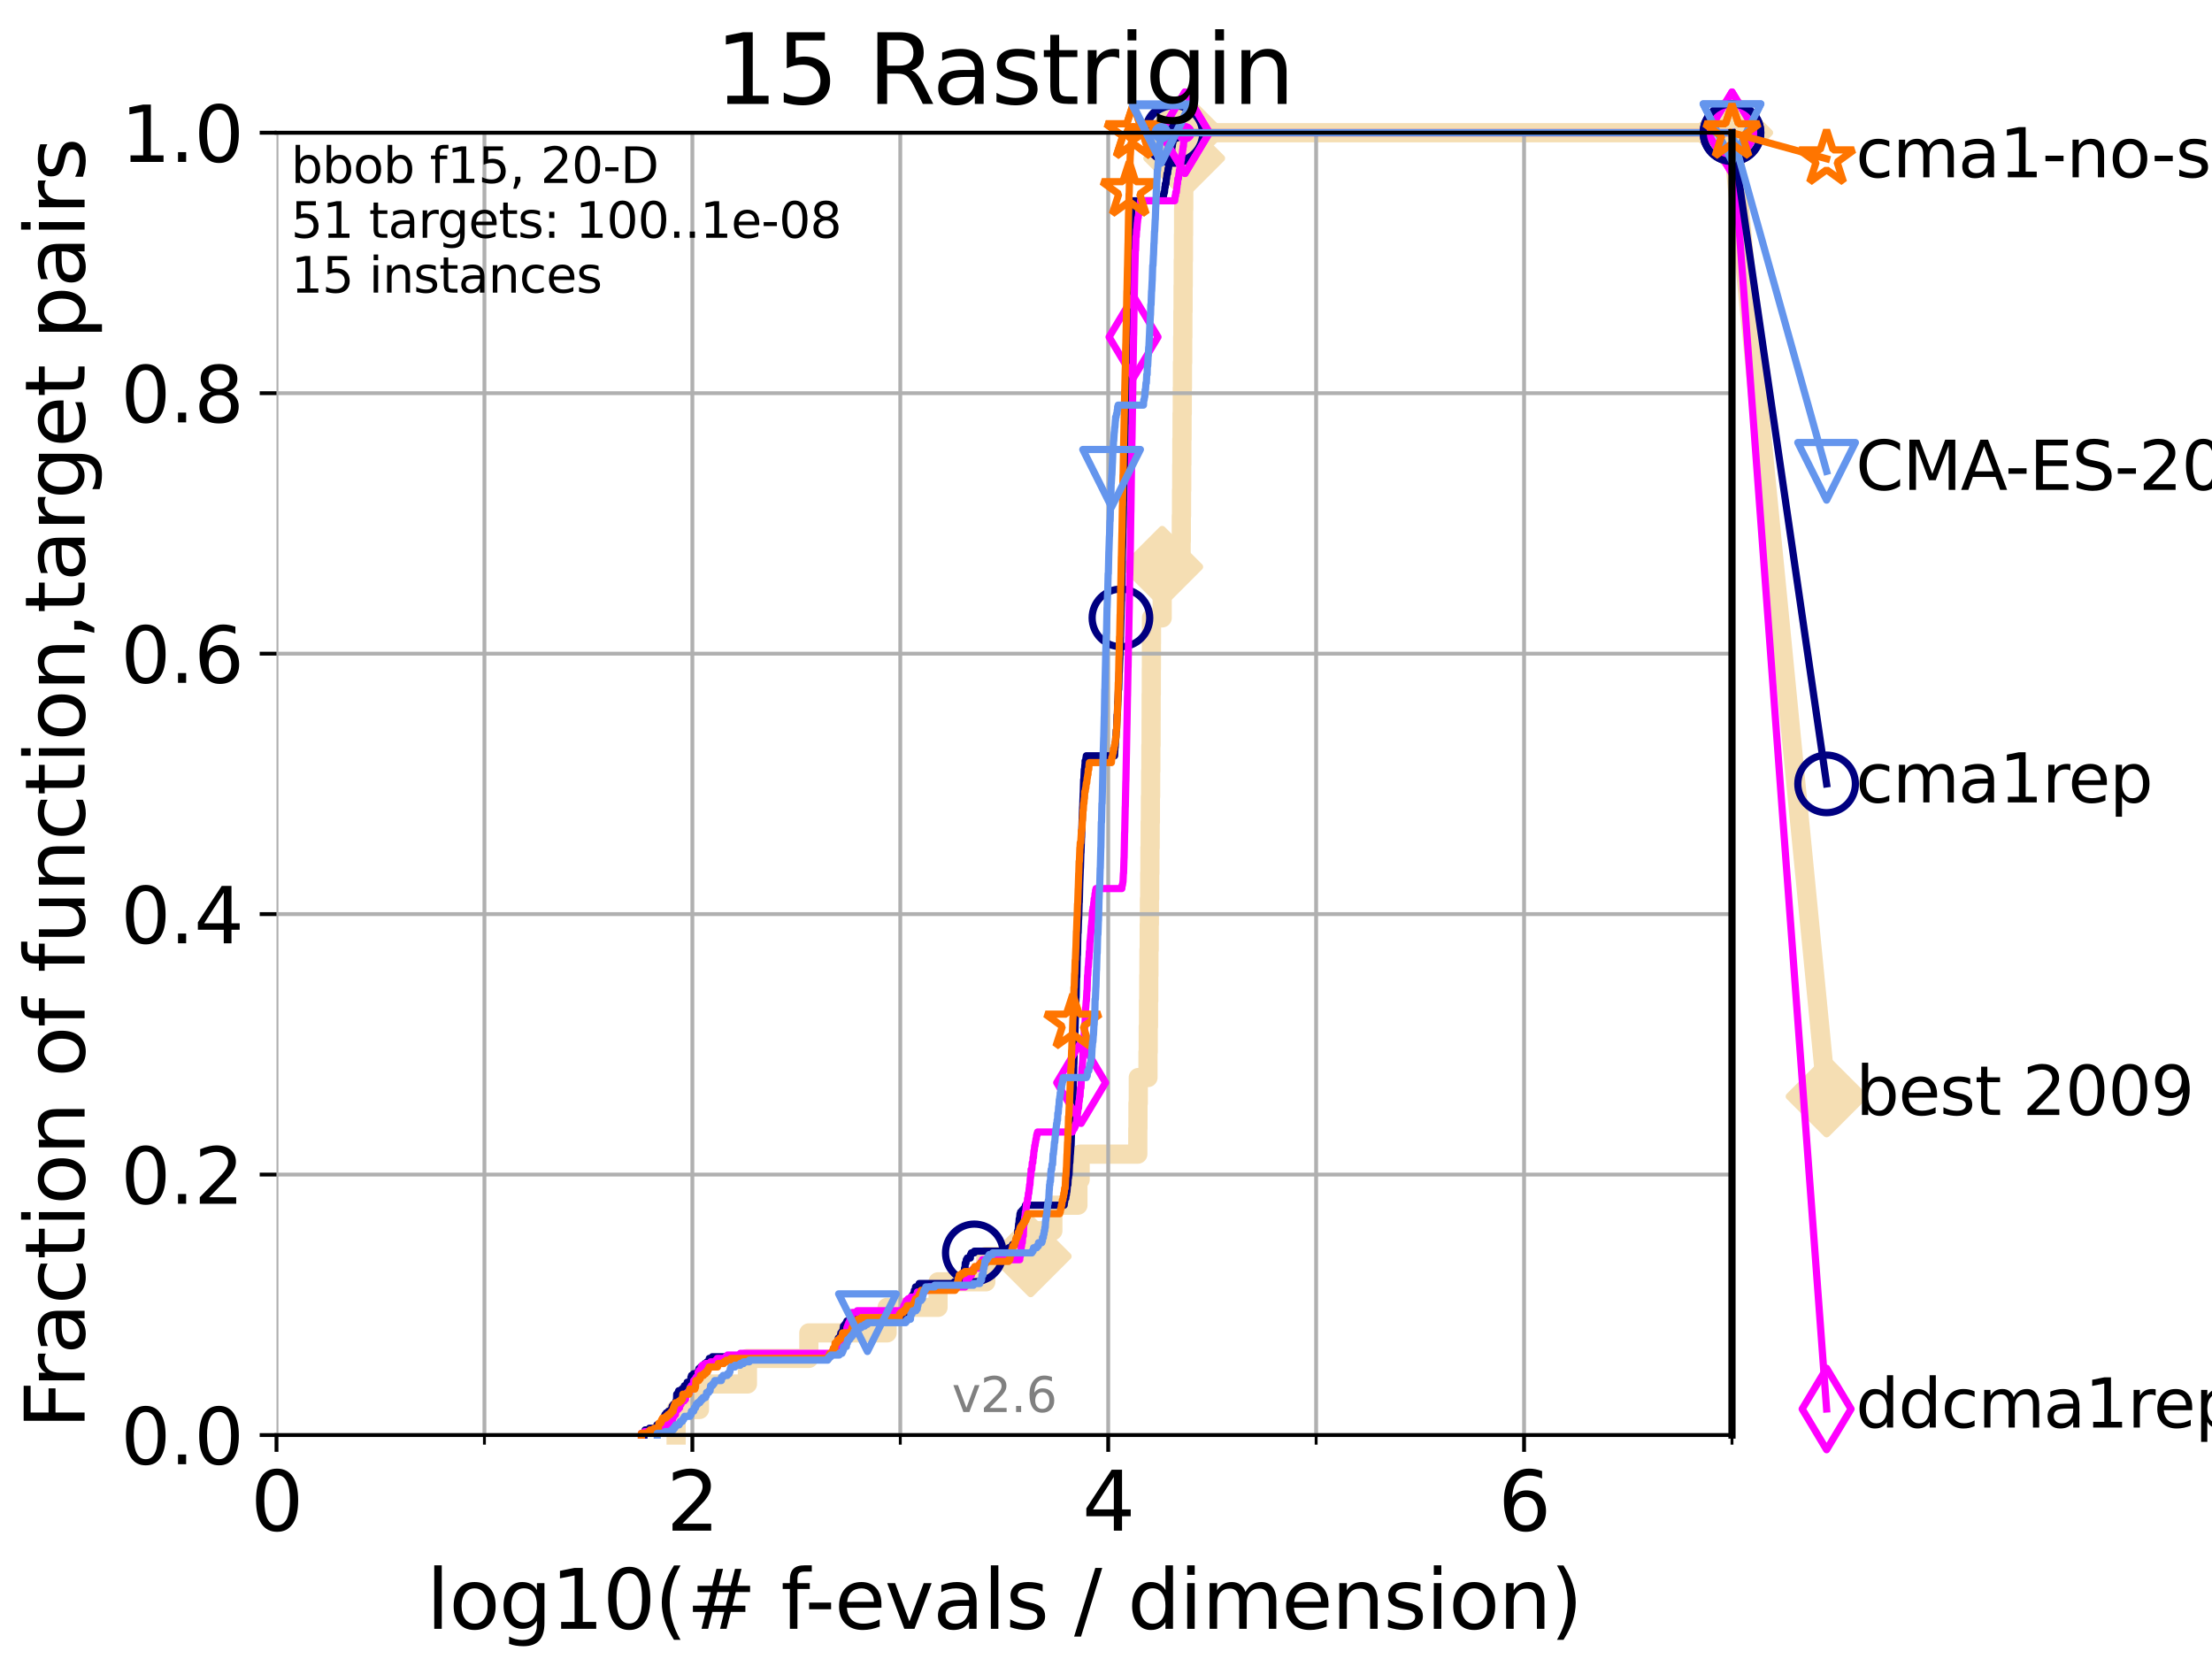 <?xml version="1.0" encoding="utf-8" standalone="no"?>
<!DOCTYPE svg PUBLIC "-//W3C//DTD SVG 1.1//EN"
  "http://www.w3.org/Graphics/SVG/1.1/DTD/svg11.dtd">
<svg xmlns:xlink="http://www.w3.org/1999/xlink" width="460.8pt" height="345.6pt" viewBox="0 0 460.8 345.6" xmlns="http://www.w3.org/2000/svg" version="1.1">
 <defs>
  <style type="text/css">*{stroke-linejoin: round; stroke-linecap: butt}</style>
 </defs>
 <g id="figure_1">
  <g id="patch_1">
   <path d="M 0 345.6 
L 460.8 345.6 
L 460.8 0 
L 0 0 
z
" style="fill: #ffffff"/>
  </g>
  <g id="axes_1">
   <g id="patch_2">
    <path d="M 57.6 298.944 
L 360.806 298.944 
L 360.806 27.648 
L 57.6 27.648 
z
" style="fill: #ffffff"/>
   </g>
   <g id="line2d_1">
    <path d="M 140.849 298.944 
L 140.849 293.624 
L 145.713 293.624 
L 145.713 288.305 
L 155.706 288.305 
L 155.706 282.985 
L 168.498 282.985 
L 168.498 277.666 
L 184.799 277.666 
L 184.799 272.346 
L 195.409 272.346 
L 195.409 267.027 
L 205.366 267.027 
L 205.366 261.707 
L 214.711 261.707 
L 214.711 256.388 
L 219.33 256.388 
L 219.33 251.068 
L 224.552 251.068 
L 224.552 245.749 
L 225.01 245.749 
L 225.01 240.429 
L 237.022 240.429 
L 237.022 235.11 
L 237.059 235.11 
L 237.059 229.79 
L 237.126 229.79 
L 237.126 224.471 
L 239.145 224.471 
L 239.145 219.151 
L 239.199 219.151 
L 239.199 213.832 
L 239.257 213.832 
L 239.257 208.512 
L 239.304 208.512 
L 239.304 203.192 
L 239.343 203.192 
L 239.343 197.873 
L 239.4 197.873 
L 239.4 192.553 
L 239.44 192.553 
L 239.44 187.234 
L 239.501 187.234 
L 239.501 181.914 
L 239.547 181.914 
L 239.547 176.595 
L 239.599 176.595 
L 239.599 171.275 
L 239.649 171.275 
L 239.649 165.956 
L 239.698 165.956 
L 239.698 160.636 
L 239.744 160.636 
L 239.744 155.317 
L 239.79 155.317 
L 239.79 149.997 
L 239.805 149.997 
L 239.805 144.678 
L 239.838 144.678 
L 239.838 139.358 
L 239.861 139.358 
L 239.861 134.039 
L 239.875 134.039 
L 239.875 128.719 
L 242.102 128.719 
L 242.102 123.4 
L 242.109 123.4 
L 242.109 118.08 
L 246.052 118.08 
L 246.052 112.76 
L 246.091 112.76 
L 246.091 107.441 
L 246.136 107.441 
L 246.136 102.121 
L 246.177 102.121 
L 246.177 96.802 
L 246.204 96.802 
L 246.204 91.482 
L 246.248 91.482 
L 246.248 86.163 
L 246.291 86.163 
L 246.291 80.843 
L 246.326 80.843 
L 246.326 75.524 
L 246.376 75.524 
L 246.376 70.204 
L 246.413 70.204 
L 246.413 64.885 
L 246.455 64.885 
L 246.455 59.565 
L 246.491 59.565 
L 246.491 54.246 
L 246.533 54.246 
L 246.533 48.926 
L 246.564 48.926 
L 246.564 43.607 
L 246.6 43.607 
L 246.6 38.287 
L 246.65 38.287 
L 246.65 32.968 
L 246.686 32.968 
L 246.686 27.648 
L 360.806 27.648 
" style="fill: none; stroke: #f5deb3; stroke-width: 4; stroke-linecap: square"/>
   </g>
   <g id="line2d_2">
    <defs>
     <path id="mf85ba187de" d="M -0 7.778 
L 7.778 0 
L 0 -7.778 
L -7.778 -0 
z
" style="stroke: #f5deb3; stroke-width: 1.5; stroke-linejoin: miter"/>
    </defs>
    <g>
     <use xlink:href="#mf85ba187de" x="214.711" y="261.707" style="fill: #f5deb3; stroke: #f5deb3; stroke-width: 1.5; stroke-linejoin: miter"/>
     <use xlink:href="#mf85ba187de" x="242.109" y="118.08" style="fill: #f5deb3; stroke: #f5deb3; stroke-width: 1.5; stroke-linejoin: miter"/>
     <use xlink:href="#mf85ba187de" x="246.686" y="32.968" style="fill: #f5deb3; stroke: #f5deb3; stroke-width: 1.5; stroke-linejoin: miter"/>
     <use xlink:href="#mf85ba187de" x="246.686" y="27.648" style="fill: #f5deb3; stroke: #f5deb3; stroke-width: 1.5; stroke-linejoin: miter"/>
     <use xlink:href="#mf85ba187de" x="360.806" y="27.648" style="fill: #f5deb3; stroke: #f5deb3; stroke-width: 1.5; stroke-linejoin: miter"/>
    </g>
   </g>
   <g id="line2d_3">
    <path style="fill: none; stroke: #f5deb3; stroke-width: 4; stroke-linecap: square"/>
    <g/>
   </g>
   <g id="line2d_4">
    <path d="M 360.806 27.648 
L 380.515 228.407 
" style="fill: none; stroke: #f5deb3; stroke-width: 4; stroke-linecap: square"/>
    <g>
     <use xlink:href="#mf85ba187de" x="360.806" y="27.648" style="fill: #f5deb3; stroke: #f5deb3; stroke-width: 1.5; stroke-linejoin: miter"/>
     <use xlink:href="#mf85ba187de" x="380.515" y="228.407" style="fill: #f5deb3; stroke: #f5deb3; stroke-width: 1.5; stroke-linejoin: miter"/>
    </g>
   </g>
   <g id="matplotlib.axis_1">
    <g id="xtick_1">
     <g id="line2d_5">
      <path d="M 57.6 298.944 
L 57.6 27.648 
" clip-path="url(#p8b2ecfa5b4)" style="fill: none; stroke: #b0b0b0; stroke-width: 0.8; stroke-linecap: square"/>
     </g>
     <g id="line2d_6">
      <defs>
       <path id="m059b79e34e" d="M 0 0 
L 0 3.5 
" style="stroke: #000000; stroke-width: 0.8"/>
      </defs>
      <g>
       <use xlink:href="#m059b79e34e" x="57.6" y="298.944" style="stroke: #000000; stroke-width: 0.8"/>
      </g>
     </g>
     <g id="text_1">
      <!-- 0 -->
      <g transform="translate(52.192 318.861)scale(0.17 -0.17)">
       <defs>
        <path id="DejaVuSans-30" d="M 2034 4250 
Q 1547 4250 1301 3770 
Q 1056 3291 1056 2328 
Q 1056 1369 1301 889 
Q 1547 409 2034 409 
Q 2525 409 2770 889 
Q 3016 1369 3016 2328 
Q 3016 3291 2770 3770 
Q 2525 4250 2034 4250 
z
M 2034 4750 
Q 2819 4750 3233 4129 
Q 3647 3509 3647 2328 
Q 3647 1150 3233 529 
Q 2819 -91 2034 -91 
Q 1250 -91 836 529 
Q 422 1150 422 2328 
Q 422 3509 836 4129 
Q 1250 4750 2034 4750 
z
" transform="scale(0.016)"/>
       </defs>
       <use xlink:href="#DejaVuSans-30"/>
      </g>
     </g>
    </g>
    <g id="xtick_2">
     <g id="line2d_7">
      <path d="M 144.23 298.944 
L 144.23 27.648 
" clip-path="url(#p8b2ecfa5b4)" style="fill: none; stroke: #b0b0b0; stroke-width: 0.8; stroke-linecap: square"/>
     </g>
     <g id="line2d_8">
      <g>
       <use xlink:href="#m059b79e34e" x="144.23" y="298.944" style="stroke: #000000; stroke-width: 0.8"/>
      </g>
     </g>
     <g id="text_2">
      <!-- 2 -->
      <g transform="translate(138.822 318.861)scale(0.17 -0.17)">
       <defs>
        <path id="DejaVuSans-32" d="M 1228 531 
L 3431 531 
L 3431 0 
L 469 0 
L 469 531 
Q 828 903 1448 1529 
Q 2069 2156 2228 2338 
Q 2531 2678 2651 2914 
Q 2772 3150 2772 3378 
Q 2772 3750 2511 3984 
Q 2250 4219 1831 4219 
Q 1534 4219 1204 4116 
Q 875 4013 500 3803 
L 500 4441 
Q 881 4594 1212 4672 
Q 1544 4750 1819 4750 
Q 2544 4750 2975 4387 
Q 3406 4025 3406 3419 
Q 3406 3131 3298 2873 
Q 3191 2616 2906 2266 
Q 2828 2175 2409 1742 
Q 1991 1309 1228 531 
z
" transform="scale(0.016)"/>
       </defs>
       <use xlink:href="#DejaVuSans-32"/>
      </g>
     </g>
    </g>
    <g id="xtick_3">
     <g id="line2d_9">
      <path d="M 230.861 298.944 
L 230.861 27.648 
" clip-path="url(#p8b2ecfa5b4)" style="fill: none; stroke: #b0b0b0; stroke-width: 0.8; stroke-linecap: square"/>
     </g>
     <g id="line2d_10">
      <g>
       <use xlink:href="#m059b79e34e" x="230.861" y="298.944" style="stroke: #000000; stroke-width: 0.8"/>
      </g>
     </g>
     <g id="text_3">
      <!-- 4 -->
      <g transform="translate(225.453 318.861)scale(0.17 -0.17)">
       <defs>
        <path id="DejaVuSans-34" d="M 2419 4116 
L 825 1625 
L 2419 1625 
L 2419 4116 
z
M 2253 4666 
L 3047 4666 
L 3047 1625 
L 3713 1625 
L 3713 1100 
L 3047 1100 
L 3047 0 
L 2419 0 
L 2419 1100 
L 313 1100 
L 313 1709 
L 2253 4666 
z
" transform="scale(0.016)"/>
       </defs>
       <use xlink:href="#DejaVuSans-34"/>
      </g>
     </g>
    </g>
    <g id="xtick_4">
     <g id="line2d_11">
      <path d="M 317.491 298.944 
L 317.491 27.648 
" clip-path="url(#p8b2ecfa5b4)" style="fill: none; stroke: #b0b0b0; stroke-width: 0.8; stroke-linecap: square"/>
     </g>
     <g id="line2d_12">
      <g>
       <use xlink:href="#m059b79e34e" x="317.491" y="298.944" style="stroke: #000000; stroke-width: 0.8"/>
      </g>
     </g>
     <g id="text_4">
      <!-- 6 -->
      <g transform="translate(312.083 318.861)scale(0.17 -0.17)">
       <defs>
        <path id="DejaVuSans-36" d="M 2113 2584 
Q 1688 2584 1439 2293 
Q 1191 2003 1191 1497 
Q 1191 994 1439 701 
Q 1688 409 2113 409 
Q 2538 409 2786 701 
Q 3034 994 3034 1497 
Q 3034 2003 2786 2293 
Q 2538 2584 2113 2584 
z
M 3366 4563 
L 3366 3988 
Q 3128 4100 2886 4159 
Q 2644 4219 2406 4219 
Q 1781 4219 1451 3797 
Q 1122 3375 1075 2522 
Q 1259 2794 1537 2939 
Q 1816 3084 2150 3084 
Q 2853 3084 3261 2657 
Q 3669 2231 3669 1497 
Q 3669 778 3244 343 
Q 2819 -91 2113 -91 
Q 1303 -91 875 529 
Q 447 1150 447 2328 
Q 447 3434 972 4092 
Q 1497 4750 2381 4750 
Q 2619 4750 2861 4703 
Q 3103 4656 3366 4563 
z
" transform="scale(0.016)"/>
       </defs>
       <use xlink:href="#DejaVuSans-36"/>
      </g>
     </g>
    </g>
    <g id="xtick_5">
     <g id="line2d_13">
      <path d="M 100.915 298.944 
L 100.915 27.648 
" clip-path="url(#p8b2ecfa5b4)" style="fill: none; stroke: #b0b0b0; stroke-width: 0.8; stroke-linecap: square"/>
     </g>
     <g id="line2d_14">
      <defs>
       <path id="m60ee637958" d="M 0 0 
L 0 2 
" style="stroke: #000000; stroke-width: 0.6"/>
      </defs>
      <g>
       <use xlink:href="#m60ee637958" x="100.915" y="298.944" style="stroke: #000000; stroke-width: 0.6"/>
      </g>
     </g>
    </g>
    <g id="xtick_6">
     <g id="line2d_15">
      <path d="M 187.546 298.944 
L 187.546 27.648 
" clip-path="url(#p8b2ecfa5b4)" style="fill: none; stroke: #b0b0b0; stroke-width: 0.8; stroke-linecap: square"/>
     </g>
     <g id="line2d_16">
      <g>
       <use xlink:href="#m60ee637958" x="187.546" y="298.944" style="stroke: #000000; stroke-width: 0.6"/>
      </g>
     </g>
    </g>
    <g id="xtick_7">
     <g id="line2d_17">
      <path d="M 274.176 298.944 
L 274.176 27.648 
" clip-path="url(#p8b2ecfa5b4)" style="fill: none; stroke: #b0b0b0; stroke-width: 0.8; stroke-linecap: square"/>
     </g>
     <g id="line2d_18">
      <g>
       <use xlink:href="#m60ee637958" x="274.176" y="298.944" style="stroke: #000000; stroke-width: 0.6"/>
      </g>
     </g>
    </g>
    <g id="xtick_8">
     <g id="line2d_19">
      <path d="M 360.806 298.944 
L 360.806 27.648 
" clip-path="url(#p8b2ecfa5b4)" style="fill: none; stroke: #b0b0b0; stroke-width: 0.8; stroke-linecap: square"/>
     </g>
     <g id="line2d_20">
      <g>
       <use xlink:href="#m60ee637958" x="360.806" y="298.944" style="stroke: #000000; stroke-width: 0.6"/>
      </g>
     </g>
    </g>
    <g id="text_5">
     <!-- log10(# f-evals / dimension) -->
     <g transform="translate(88.823 339.314)scale(0.17 -0.17)">
      <defs>
       <path id="DejaVuSans-6c" d="M 603 4863 
L 1178 4863 
L 1178 0 
L 603 0 
L 603 4863 
z
" transform="scale(0.016)"/>
       <path id="DejaVuSans-6f" d="M 1959 3097 
Q 1497 3097 1228 2736 
Q 959 2375 959 1747 
Q 959 1119 1226 758 
Q 1494 397 1959 397 
Q 2419 397 2687 759 
Q 2956 1122 2956 1747 
Q 2956 2369 2687 2733 
Q 2419 3097 1959 3097 
z
M 1959 3584 
Q 2709 3584 3137 3096 
Q 3566 2609 3566 1747 
Q 3566 888 3137 398 
Q 2709 -91 1959 -91 
Q 1206 -91 779 398 
Q 353 888 353 1747 
Q 353 2609 779 3096 
Q 1206 3584 1959 3584 
z
" transform="scale(0.016)"/>
       <path id="DejaVuSans-67" d="M 2906 1791 
Q 2906 2416 2648 2759 
Q 2391 3103 1925 3103 
Q 1463 3103 1205 2759 
Q 947 2416 947 1791 
Q 947 1169 1205 825 
Q 1463 481 1925 481 
Q 2391 481 2648 825 
Q 2906 1169 2906 1791 
z
M 3481 434 
Q 3481 -459 3084 -895 
Q 2688 -1331 1869 -1331 
Q 1566 -1331 1297 -1286 
Q 1028 -1241 775 -1147 
L 775 -588 
Q 1028 -725 1275 -790 
Q 1522 -856 1778 -856 
Q 2344 -856 2625 -561 
Q 2906 -266 2906 331 
L 2906 616 
Q 2728 306 2450 153 
Q 2172 0 1784 0 
Q 1141 0 747 490 
Q 353 981 353 1791 
Q 353 2603 747 3093 
Q 1141 3584 1784 3584 
Q 2172 3584 2450 3431 
Q 2728 3278 2906 2969 
L 2906 3500 
L 3481 3500 
L 3481 434 
z
" transform="scale(0.016)"/>
       <path id="DejaVuSans-31" d="M 794 531 
L 1825 531 
L 1825 4091 
L 703 3866 
L 703 4441 
L 1819 4666 
L 2450 4666 
L 2450 531 
L 3481 531 
L 3481 0 
L 794 0 
L 794 531 
z
" transform="scale(0.016)"/>
       <path id="DejaVuSans-28" d="M 1984 4856 
Q 1566 4138 1362 3434 
Q 1159 2731 1159 2009 
Q 1159 1288 1364 580 
Q 1569 -128 1984 -844 
L 1484 -844 
Q 1016 -109 783 600 
Q 550 1309 550 2009 
Q 550 2706 781 3412 
Q 1013 4119 1484 4856 
L 1984 4856 
z
" transform="scale(0.016)"/>
       <path id="DejaVuSans-23" d="M 3272 2816 
L 2363 2816 
L 2100 1772 
L 3016 1772 
L 3272 2816 
z
M 2803 4594 
L 2478 3297 
L 3391 3297 
L 3719 4594 
L 4219 4594 
L 3897 3297 
L 4872 3297 
L 4872 2816 
L 3775 2816 
L 3519 1772 
L 4513 1772 
L 4513 1294 
L 3397 1294 
L 3072 0 
L 2572 0 
L 2894 1294 
L 1978 1294 
L 1656 0 
L 1153 0 
L 1478 1294 
L 494 1294 
L 494 1772 
L 1594 1772 
L 1856 2816 
L 850 2816 
L 850 3297 
L 1978 3297 
L 2297 4594 
L 2803 4594 
z
" transform="scale(0.016)"/>
       <path id="DejaVuSans-20" transform="scale(0.016)"/>
       <path id="DejaVuSans-66" d="M 2375 4863 
L 2375 4384 
L 1825 4384 
Q 1516 4384 1395 4259 
Q 1275 4134 1275 3809 
L 1275 3500 
L 2222 3500 
L 2222 3053 
L 1275 3053 
L 1275 0 
L 697 0 
L 697 3053 
L 147 3053 
L 147 3500 
L 697 3500 
L 697 3744 
Q 697 4328 969 4595 
Q 1241 4863 1831 4863 
L 2375 4863 
z
" transform="scale(0.016)"/>
       <path id="DejaVuSans-2d" d="M 313 2009 
L 1997 2009 
L 1997 1497 
L 313 1497 
L 313 2009 
z
" transform="scale(0.016)"/>
       <path id="DejaVuSans-65" d="M 3597 1894 
L 3597 1613 
L 953 1613 
Q 991 1019 1311 708 
Q 1631 397 2203 397 
Q 2534 397 2845 478 
Q 3156 559 3463 722 
L 3463 178 
Q 3153 47 2828 -22 
Q 2503 -91 2169 -91 
Q 1331 -91 842 396 
Q 353 884 353 1716 
Q 353 2575 817 3079 
Q 1281 3584 2069 3584 
Q 2775 3584 3186 3129 
Q 3597 2675 3597 1894 
z
M 3022 2063 
Q 3016 2534 2758 2815 
Q 2500 3097 2075 3097 
Q 1594 3097 1305 2825 
Q 1016 2553 972 2059 
L 3022 2063 
z
" transform="scale(0.016)"/>
       <path id="DejaVuSans-76" d="M 191 3500 
L 800 3500 
L 1894 563 
L 2988 3500 
L 3597 3500 
L 2284 0 
L 1503 0 
L 191 3500 
z
" transform="scale(0.016)"/>
       <path id="DejaVuSans-61" d="M 2194 1759 
Q 1497 1759 1228 1600 
Q 959 1441 959 1056 
Q 959 750 1161 570 
Q 1363 391 1709 391 
Q 2188 391 2477 730 
Q 2766 1069 2766 1631 
L 2766 1759 
L 2194 1759 
z
M 3341 1997 
L 3341 0 
L 2766 0 
L 2766 531 
Q 2569 213 2275 61 
Q 1981 -91 1556 -91 
Q 1019 -91 701 211 
Q 384 513 384 1019 
Q 384 1609 779 1909 
Q 1175 2209 1959 2209 
L 2766 2209 
L 2766 2266 
Q 2766 2663 2505 2880 
Q 2244 3097 1772 3097 
Q 1472 3097 1187 3025 
Q 903 2953 641 2809 
L 641 3341 
Q 956 3463 1253 3523 
Q 1550 3584 1831 3584 
Q 2591 3584 2966 3190 
Q 3341 2797 3341 1997 
z
" transform="scale(0.016)"/>
       <path id="DejaVuSans-73" d="M 2834 3397 
L 2834 2853 
Q 2591 2978 2328 3040 
Q 2066 3103 1784 3103 
Q 1356 3103 1142 2972 
Q 928 2841 928 2578 
Q 928 2378 1081 2264 
Q 1234 2150 1697 2047 
L 1894 2003 
Q 2506 1872 2764 1633 
Q 3022 1394 3022 966 
Q 3022 478 2636 193 
Q 2250 -91 1575 -91 
Q 1294 -91 989 -36 
Q 684 19 347 128 
L 347 722 
Q 666 556 975 473 
Q 1284 391 1588 391 
Q 1994 391 2212 530 
Q 2431 669 2431 922 
Q 2431 1156 2273 1281 
Q 2116 1406 1581 1522 
L 1381 1569 
Q 847 1681 609 1914 
Q 372 2147 372 2553 
Q 372 3047 722 3315 
Q 1072 3584 1716 3584 
Q 2034 3584 2315 3537 
Q 2597 3491 2834 3397 
z
" transform="scale(0.016)"/>
       <path id="DejaVuSans-2f" d="M 1625 4666 
L 2156 4666 
L 531 -594 
L 0 -594 
L 1625 4666 
z
" transform="scale(0.016)"/>
       <path id="DejaVuSans-64" d="M 2906 2969 
L 2906 4863 
L 3481 4863 
L 3481 0 
L 2906 0 
L 2906 525 
Q 2725 213 2448 61 
Q 2172 -91 1784 -91 
Q 1150 -91 751 415 
Q 353 922 353 1747 
Q 353 2572 751 3078 
Q 1150 3584 1784 3584 
Q 2172 3584 2448 3432 
Q 2725 3281 2906 2969 
z
M 947 1747 
Q 947 1113 1208 752 
Q 1469 391 1925 391 
Q 2381 391 2643 752 
Q 2906 1113 2906 1747 
Q 2906 2381 2643 2742 
Q 2381 3103 1925 3103 
Q 1469 3103 1208 2742 
Q 947 2381 947 1747 
z
" transform="scale(0.016)"/>
       <path id="DejaVuSans-69" d="M 603 3500 
L 1178 3500 
L 1178 0 
L 603 0 
L 603 3500 
z
M 603 4863 
L 1178 4863 
L 1178 4134 
L 603 4134 
L 603 4863 
z
" transform="scale(0.016)"/>
       <path id="DejaVuSans-6d" d="M 3328 2828 
Q 3544 3216 3844 3400 
Q 4144 3584 4550 3584 
Q 5097 3584 5394 3201 
Q 5691 2819 5691 2113 
L 5691 0 
L 5113 0 
L 5113 2094 
Q 5113 2597 4934 2840 
Q 4756 3084 4391 3084 
Q 3944 3084 3684 2787 
Q 3425 2491 3425 1978 
L 3425 0 
L 2847 0 
L 2847 2094 
Q 2847 2600 2669 2842 
Q 2491 3084 2119 3084 
Q 1678 3084 1418 2786 
Q 1159 2488 1159 1978 
L 1159 0 
L 581 0 
L 581 3500 
L 1159 3500 
L 1159 2956 
Q 1356 3278 1631 3431 
Q 1906 3584 2284 3584 
Q 2666 3584 2933 3390 
Q 3200 3197 3328 2828 
z
" transform="scale(0.016)"/>
       <path id="DejaVuSans-6e" d="M 3513 2113 
L 3513 0 
L 2938 0 
L 2938 2094 
Q 2938 2591 2744 2837 
Q 2550 3084 2163 3084 
Q 1697 3084 1428 2787 
Q 1159 2491 1159 1978 
L 1159 0 
L 581 0 
L 581 3500 
L 1159 3500 
L 1159 2956 
Q 1366 3272 1645 3428 
Q 1925 3584 2291 3584 
Q 2894 3584 3203 3211 
Q 3513 2838 3513 2113 
z
" transform="scale(0.016)"/>
       <path id="DejaVuSans-29" d="M 513 4856 
L 1013 4856 
Q 1481 4119 1714 3412 
Q 1947 2706 1947 2009 
Q 1947 1309 1714 600 
Q 1481 -109 1013 -844 
L 513 -844 
Q 928 -128 1133 580 
Q 1338 1288 1338 2009 
Q 1338 2731 1133 3434 
Q 928 4138 513 4856 
z
" transform="scale(0.016)"/>
      </defs>
      <use xlink:href="#DejaVuSans-6c"/>
      <use xlink:href="#DejaVuSans-6f" x="27.783"/>
      <use xlink:href="#DejaVuSans-67" x="88.965"/>
      <use xlink:href="#DejaVuSans-31" x="152.441"/>
      <use xlink:href="#DejaVuSans-30" x="216.064"/>
      <use xlink:href="#DejaVuSans-28" x="279.688"/>
      <use xlink:href="#DejaVuSans-23" x="318.701"/>
      <use xlink:href="#DejaVuSans-20" x="402.49"/>
      <use xlink:href="#DejaVuSans-66" x="434.277"/>
      <use xlink:href="#DejaVuSans-2d" x="463.982"/>
      <use xlink:href="#DejaVuSans-65" x="500.066"/>
      <use xlink:href="#DejaVuSans-76" x="561.59"/>
      <use xlink:href="#DejaVuSans-61" x="620.77"/>
      <use xlink:href="#DejaVuSans-6c" x="682.049"/>
      <use xlink:href="#DejaVuSans-73" x="709.832"/>
      <use xlink:href="#DejaVuSans-20" x="761.932"/>
      <use xlink:href="#DejaVuSans-2f" x="793.719"/>
      <use xlink:href="#DejaVuSans-20" x="827.41"/>
      <use xlink:href="#DejaVuSans-64" x="859.197"/>
      <use xlink:href="#DejaVuSans-69" x="922.674"/>
      <use xlink:href="#DejaVuSans-6d" x="950.457"/>
      <use xlink:href="#DejaVuSans-65" x="1047.869"/>
      <use xlink:href="#DejaVuSans-6e" x="1109.393"/>
      <use xlink:href="#DejaVuSans-73" x="1172.771"/>
      <use xlink:href="#DejaVuSans-69" x="1224.871"/>
      <use xlink:href="#DejaVuSans-6f" x="1252.654"/>
      <use xlink:href="#DejaVuSans-6e" x="1313.836"/>
      <use xlink:href="#DejaVuSans-29" x="1377.215"/>
     </g>
    </g>
   </g>
   <g id="matplotlib.axis_2">
    <g id="ytick_1">
     <g id="line2d_21">
      <path d="M 57.6 298.944 
L 360.806 298.944 
" clip-path="url(#p8b2ecfa5b4)" style="fill: none; stroke: #b0b0b0; stroke-width: 0.8; stroke-linecap: square"/>
     </g>
     <g id="line2d_22">
      <defs>
       <path id="m505f8d477a" d="M 0 0 
L -3.5 0 
" style="stroke: #000000; stroke-width: 0.8"/>
      </defs>
      <g>
       <use xlink:href="#m505f8d477a" x="57.6" y="298.944" style="stroke: #000000; stroke-width: 0.8"/>
      </g>
     </g>
     <g id="text_6">
      <!-- 0.0 -->
      <g transform="translate(25.155 305.023)scale(0.16 -0.16)">
       <defs>
        <path id="DejaVuSans-2e" d="M 684 794 
L 1344 794 
L 1344 0 
L 684 0 
L 684 794 
z
" transform="scale(0.016)"/>
       </defs>
       <use xlink:href="#DejaVuSans-30"/>
       <use xlink:href="#DejaVuSans-2e" x="63.623"/>
       <use xlink:href="#DejaVuSans-30" x="95.41"/>
      </g>
     </g>
    </g>
    <g id="ytick_2">
     <g id="line2d_23">
      <path d="M 57.6 244.685 
L 360.806 244.685 
" clip-path="url(#p8b2ecfa5b4)" style="fill: none; stroke: #b0b0b0; stroke-width: 0.8; stroke-linecap: square"/>
     </g>
     <g id="line2d_24">
      <g>
       <use xlink:href="#m505f8d477a" x="57.6" y="244.685" style="stroke: #000000; stroke-width: 0.8"/>
      </g>
     </g>
     <g id="text_7">
      <!-- 0.2 -->
      <g transform="translate(25.155 250.764)scale(0.16 -0.16)">
       <use xlink:href="#DejaVuSans-30"/>
       <use xlink:href="#DejaVuSans-2e" x="63.623"/>
       <use xlink:href="#DejaVuSans-32" x="95.41"/>
      </g>
     </g>
    </g>
    <g id="ytick_3">
     <g id="line2d_25">
      <path d="M 57.6 190.426 
L 360.806 190.426 
" clip-path="url(#p8b2ecfa5b4)" style="fill: none; stroke: #b0b0b0; stroke-width: 0.8; stroke-linecap: square"/>
     </g>
     <g id="line2d_26">
      <g>
       <use xlink:href="#m505f8d477a" x="57.6" y="190.426" style="stroke: #000000; stroke-width: 0.8"/>
      </g>
     </g>
     <g id="text_8">
      <!-- 0.4 -->
      <g transform="translate(25.155 196.504)scale(0.16 -0.16)">
       <use xlink:href="#DejaVuSans-30"/>
       <use xlink:href="#DejaVuSans-2e" x="63.623"/>
       <use xlink:href="#DejaVuSans-34" x="95.41"/>
      </g>
     </g>
    </g>
    <g id="ytick_4">
     <g id="line2d_27">
      <path d="M 57.6 136.166 
L 360.806 136.166 
" clip-path="url(#p8b2ecfa5b4)" style="fill: none; stroke: #b0b0b0; stroke-width: 0.8; stroke-linecap: square"/>
     </g>
     <g id="line2d_28">
      <g>
       <use xlink:href="#m505f8d477a" x="57.6" y="136.166" style="stroke: #000000; stroke-width: 0.8"/>
      </g>
     </g>
     <g id="text_9">
      <!-- 0.6 -->
      <g transform="translate(25.155 142.245)scale(0.16 -0.16)">
       <use xlink:href="#DejaVuSans-30"/>
       <use xlink:href="#DejaVuSans-2e" x="63.623"/>
       <use xlink:href="#DejaVuSans-36" x="95.41"/>
      </g>
     </g>
    </g>
    <g id="ytick_5">
     <g id="line2d_29">
      <path d="M 57.6 81.907 
L 360.806 81.907 
" clip-path="url(#p8b2ecfa5b4)" style="fill: none; stroke: #b0b0b0; stroke-width: 0.8; stroke-linecap: square"/>
     </g>
     <g id="line2d_30">
      <g>
       <use xlink:href="#m505f8d477a" x="57.6" y="81.907" style="stroke: #000000; stroke-width: 0.8"/>
      </g>
     </g>
     <g id="text_10">
      <!-- 0.8 -->
      <g transform="translate(25.155 87.986)scale(0.16 -0.16)">
       <defs>
        <path id="DejaVuSans-38" d="M 2034 2216 
Q 1584 2216 1326 1975 
Q 1069 1734 1069 1313 
Q 1069 891 1326 650 
Q 1584 409 2034 409 
Q 2484 409 2743 651 
Q 3003 894 3003 1313 
Q 3003 1734 2745 1975 
Q 2488 2216 2034 2216 
z
M 1403 2484 
Q 997 2584 770 2862 
Q 544 3141 544 3541 
Q 544 4100 942 4425 
Q 1341 4750 2034 4750 
Q 2731 4750 3128 4425 
Q 3525 4100 3525 3541 
Q 3525 3141 3298 2862 
Q 3072 2584 2669 2484 
Q 3125 2378 3379 2068 
Q 3634 1759 3634 1313 
Q 3634 634 3220 271 
Q 2806 -91 2034 -91 
Q 1263 -91 848 271 
Q 434 634 434 1313 
Q 434 1759 690 2068 
Q 947 2378 1403 2484 
z
M 1172 3481 
Q 1172 3119 1398 2916 
Q 1625 2713 2034 2713 
Q 2441 2713 2670 2916 
Q 2900 3119 2900 3481 
Q 2900 3844 2670 4047 
Q 2441 4250 2034 4250 
Q 1625 4250 1398 4047 
Q 1172 3844 1172 3481 
z
" transform="scale(0.016)"/>
       </defs>
       <use xlink:href="#DejaVuSans-30"/>
       <use xlink:href="#DejaVuSans-2e" x="63.623"/>
       <use xlink:href="#DejaVuSans-38" x="95.41"/>
      </g>
     </g>
    </g>
    <g id="ytick_6">
     <g id="line2d_31">
      <path d="M 57.6 27.648 
L 360.806 27.648 
" clip-path="url(#p8b2ecfa5b4)" style="fill: none; stroke: #b0b0b0; stroke-width: 0.8; stroke-linecap: square"/>
     </g>
     <g id="line2d_32">
      <g>
       <use xlink:href="#m505f8d477a" x="57.6" y="27.648" style="stroke: #000000; stroke-width: 0.8"/>
      </g>
     </g>
     <g id="text_11">
      <!-- 1.0 -->
      <g transform="translate(25.155 33.727)scale(0.16 -0.16)">
       <use xlink:href="#DejaVuSans-31"/>
       <use xlink:href="#DejaVuSans-2e" x="63.623"/>
       <use xlink:href="#DejaVuSans-30" x="95.41"/>
      </g>
     </g>
    </g>
    <g id="text_12">
     <!-- Fraction of function,target pairs -->
     <g transform="translate(17.62 297.681)rotate(-90)scale(0.17 -0.17)">
      <defs>
       <path id="DejaVuSans-46" d="M 628 4666 
L 3309 4666 
L 3309 4134 
L 1259 4134 
L 1259 2759 
L 3109 2759 
L 3109 2228 
L 1259 2228 
L 1259 0 
L 628 0 
L 628 4666 
z
" transform="scale(0.016)"/>
       <path id="DejaVuSans-72" d="M 2631 2963 
Q 2534 3019 2420 3045 
Q 2306 3072 2169 3072 
Q 1681 3072 1420 2755 
Q 1159 2438 1159 1844 
L 1159 0 
L 581 0 
L 581 3500 
L 1159 3500 
L 1159 2956 
Q 1341 3275 1631 3429 
Q 1922 3584 2338 3584 
Q 2397 3584 2469 3576 
Q 2541 3569 2628 3553 
L 2631 2963 
z
" transform="scale(0.016)"/>
       <path id="DejaVuSans-63" d="M 3122 3366 
L 3122 2828 
Q 2878 2963 2633 3030 
Q 2388 3097 2138 3097 
Q 1578 3097 1268 2742 
Q 959 2388 959 1747 
Q 959 1106 1268 751 
Q 1578 397 2138 397 
Q 2388 397 2633 464 
Q 2878 531 3122 666 
L 3122 134 
Q 2881 22 2623 -34 
Q 2366 -91 2075 -91 
Q 1284 -91 818 406 
Q 353 903 353 1747 
Q 353 2603 823 3093 
Q 1294 3584 2113 3584 
Q 2378 3584 2631 3529 
Q 2884 3475 3122 3366 
z
" transform="scale(0.016)"/>
       <path id="DejaVuSans-74" d="M 1172 4494 
L 1172 3500 
L 2356 3500 
L 2356 3053 
L 1172 3053 
L 1172 1153 
Q 1172 725 1289 603 
Q 1406 481 1766 481 
L 2356 481 
L 2356 0 
L 1766 0 
Q 1100 0 847 248 
Q 594 497 594 1153 
L 594 3053 
L 172 3053 
L 172 3500 
L 594 3500 
L 594 4494 
L 1172 4494 
z
" transform="scale(0.016)"/>
       <path id="DejaVuSans-75" d="M 544 1381 
L 544 3500 
L 1119 3500 
L 1119 1403 
Q 1119 906 1312 657 
Q 1506 409 1894 409 
Q 2359 409 2629 706 
Q 2900 1003 2900 1516 
L 2900 3500 
L 3475 3500 
L 3475 0 
L 2900 0 
L 2900 538 
Q 2691 219 2414 64 
Q 2138 -91 1772 -91 
Q 1169 -91 856 284 
Q 544 659 544 1381 
z
M 1991 3584 
L 1991 3584 
z
" transform="scale(0.016)"/>
       <path id="DejaVuSans-2c" d="M 750 794 
L 1409 794 
L 1409 256 
L 897 -744 
L 494 -744 
L 750 256 
L 750 794 
z
" transform="scale(0.016)"/>
       <path id="DejaVuSans-70" d="M 1159 525 
L 1159 -1331 
L 581 -1331 
L 581 3500 
L 1159 3500 
L 1159 2969 
Q 1341 3281 1617 3432 
Q 1894 3584 2278 3584 
Q 2916 3584 3314 3078 
Q 3713 2572 3713 1747 
Q 3713 922 3314 415 
Q 2916 -91 2278 -91 
Q 1894 -91 1617 61 
Q 1341 213 1159 525 
z
M 3116 1747 
Q 3116 2381 2855 2742 
Q 2594 3103 2138 3103 
Q 1681 3103 1420 2742 
Q 1159 2381 1159 1747 
Q 1159 1113 1420 752 
Q 1681 391 2138 391 
Q 2594 391 2855 752 
Q 3116 1113 3116 1747 
z
" transform="scale(0.016)"/>
      </defs>
      <use xlink:href="#DejaVuSans-46"/>
      <use xlink:href="#DejaVuSans-72" x="50.27"/>
      <use xlink:href="#DejaVuSans-61" x="91.383"/>
      <use xlink:href="#DejaVuSans-63" x="152.662"/>
      <use xlink:href="#DejaVuSans-74" x="207.643"/>
      <use xlink:href="#DejaVuSans-69" x="246.852"/>
      <use xlink:href="#DejaVuSans-6f" x="274.635"/>
      <use xlink:href="#DejaVuSans-6e" x="335.816"/>
      <use xlink:href="#DejaVuSans-20" x="399.195"/>
      <use xlink:href="#DejaVuSans-6f" x="430.982"/>
      <use xlink:href="#DejaVuSans-66" x="492.164"/>
      <use xlink:href="#DejaVuSans-20" x="527.369"/>
      <use xlink:href="#DejaVuSans-66" x="559.156"/>
      <use xlink:href="#DejaVuSans-75" x="594.361"/>
      <use xlink:href="#DejaVuSans-6e" x="657.74"/>
      <use xlink:href="#DejaVuSans-63" x="721.119"/>
      <use xlink:href="#DejaVuSans-74" x="776.1"/>
      <use xlink:href="#DejaVuSans-69" x="815.309"/>
      <use xlink:href="#DejaVuSans-6f" x="843.092"/>
      <use xlink:href="#DejaVuSans-6e" x="904.273"/>
      <use xlink:href="#DejaVuSans-2c" x="967.652"/>
      <use xlink:href="#DejaVuSans-74" x="999.439"/>
      <use xlink:href="#DejaVuSans-61" x="1038.648"/>
      <use xlink:href="#DejaVuSans-72" x="1099.928"/>
      <use xlink:href="#DejaVuSans-67" x="1139.291"/>
      <use xlink:href="#DejaVuSans-65" x="1202.768"/>
      <use xlink:href="#DejaVuSans-74" x="1264.291"/>
      <use xlink:href="#DejaVuSans-20" x="1303.5"/>
      <use xlink:href="#DejaVuSans-70" x="1335.287"/>
      <use xlink:href="#DejaVuSans-61" x="1398.764"/>
      <use xlink:href="#DejaVuSans-69" x="1460.043"/>
      <use xlink:href="#DejaVuSans-72" x="1487.826"/>
      <use xlink:href="#DejaVuSans-73" x="1528.939"/>
     </g>
    </g>
   </g>
   <g id="line2d_33">
    <defs>
     <path id="m4ebb6d66da" d="M 0 1.5 
C 0.398 1.5 0.779 1.342 1.061 1.061 
C 1.342 0.779 1.5 0.398 1.5 0 
C 1.5 -0.398 1.342 -0.779 1.061 -1.061 
C 0.779 -1.342 0.398 -1.5 0 -1.5 
C -0.398 -1.5 -0.779 -1.342 -1.061 -1.061 
C -1.342 -0.779 -1.5 -0.398 -1.5 0 
C -1.5 0.398 -1.342 0.779 -1.061 1.061 
C -0.779 1.342 -0.398 1.5 0 1.5 
z
" style="stroke: #f5deb3"/>
    </defs>
    <g>
     <use xlink:href="#m4ebb6d66da" x="246.686" y="27.648" style="fill: #f5deb3; stroke: #f5deb3"/>
     <use xlink:href="#m4ebb6d66da" x="246.686" y="27.648" style="fill: #f5deb3; stroke: #f5deb3"/>
    </g>
   </g>
   <g id="line2d_34">
    <defs>
     <path id="m963e6e9a66" d="M 0 1.5 
C 0.398 1.5 0.779 1.342 1.061 1.061 
C 1.342 0.779 1.5 0.398 1.5 0 
C 1.5 -0.398 1.342 -0.779 1.061 -1.061 
C 0.779 -1.342 0.398 -1.5 0 -1.5 
C -0.398 -1.5 -0.779 -1.342 -1.061 -1.061 
C -1.342 -0.779 -1.5 -0.398 -1.5 0 
C -1.5 0.398 -1.342 0.779 -1.061 1.061 
C -0.779 1.342 -0.398 1.5 0 1.5 
z
" style="stroke: #000080"/>
    </defs>
    <g>
     <use xlink:href="#m963e6e9a66" x="244.567" y="27.648" style="fill: #000080; stroke: #000080"/>
     <use xlink:href="#m963e6e9a66" x="244.567" y="27.648" style="fill: #000080; stroke: #000080"/>
    </g>
   </g>
   <g id="line2d_35">
    <path d="M 134.145 298.944 
L 134.145 298.589 
L 134.273 298.589 
L 134.273 298.235 
L 134.384 298.235 
L 134.384 297.88 
L 135.298 297.88 
L 135.298 297.525 
L 136.809 297.525 
L 136.851 296.816 
L 137.548 296.816 
L 137.548 296.462 
L 137.946 296.462 
L 137.946 296.107 
L 138.246 296.107 
L 138.297 295.398 
L 138.362 295.398 
L 138.362 295.043 
L 138.515 295.043 
L 138.515 294.688 
L 138.794 294.688 
L 138.794 294.334 
L 139.24 294.334 
L 139.24 293.979 
L 139.772 293.979 
L 139.772 293.624 
L 139.962 293.624 
L 140.033 292.915 
L 140.29 292.915 
L 140.29 292.561 
L 140.669 292.561 
L 140.669 292.206 
L 140.793 292.206 
L 140.793 291.851 
L 140.928 291.851 
L 140.973 290.433 
L 141.228 290.433 
L 141.228 290.078 
L 141.371 290.078 
L 141.371 289.723 
L 142.017 289.723 
L 142.017 289.369 
L 142.394 289.369 
L 142.394 289.014 
L 142.59 289.014 
L 142.59 288.66 
L 143.046 288.66 
L 143.146 287.95 
L 143.86 287.95 
L 143.937 286.886 
L 144.06 286.886 
L 144.06 286.532 
L 144.473 286.532 
L 144.473 286.177 
L 145.273 286.177 
L 145.273 285.822 
L 145.486 285.822 
L 145.582 285.113 
L 145.963 285.113 
L 145.963 284.759 
L 146.654 284.759 
L 146.654 284.404 
L 146.819 284.404 
L 146.819 284.049 
L 147.272 284.049 
L 147.272 283.695 
L 147.707 283.695 
L 147.754 282.985 
L 148.398 282.985 
L 148.398 282.631 
L 153.934 282.631 
L 153.934 282.276 
L 173.26 282.276 
L 173.26 281.922 
L 173.557 281.922 
L 173.557 281.567 
L 173.684 281.567 
L 173.721 280.858 
L 174.057 280.858 
L 174.057 280.503 
L 174.274 280.503 
L 174.279 279.794 
L 174.611 279.794 
L 174.647 278.73 
L 175.019 278.73 
L 175.097 278.021 
L 175.168 278.021 
L 175.168 277.666 
L 175.428 277.666 
L 175.428 277.311 
L 175.588 277.311 
L 175.654 276.602 
L 175.707 276.602 
L 175.707 276.247 
L 176.001 276.247 
L 176.001 275.893 
L 176.257 275.893 
L 176.257 275.538 
L 176.425 275.538 
L 176.425 275.183 
L 177.001 275.183 
L 177.001 274.829 
L 187.434 274.829 
L 187.434 274.474 
L 187.969 274.474 
L 187.969 274.12 
L 188.306 274.12 
L 188.306 273.765 
L 188.612 273.765 
L 188.612 273.41 
L 188.782 273.41 
L 188.782 273.056 
L 189.116 273.056 
L 189.158 272.346 
L 189.286 272.346 
L 189.326 271.637 
L 189.456 271.637 
L 189.493 270.573 
L 189.862 270.573 
L 189.862 270.219 
L 190.024 270.219 
L 190.024 269.864 
L 190.266 269.864 
L 190.266 269.509 
L 190.431 269.509 
L 190.477 268.8 
L 190.685 268.8 
L 190.722 268.091 
L 191.317 268.091 
L 191.317 267.736 
L 191.48 267.736 
L 191.48 267.381 
L 198.801 267.381 
L 198.801 267.027 
L 200.305 267.027 
L 200.39 266.318 
L 200.457 266.318 
L 200.457 265.963 
L 200.6 265.963 
L 200.634 265.254 
L 200.764 265.254 
L 200.764 264.899 
L 200.897 264.899 
L 200.926 264.19 
L 201.029 264.19 
L 201.083 263.126 
L 201.221 263.126 
L 201.295 262.417 
L 201.493 262.417 
L 201.493 262.062 
L 202.142 262.062 
L 202.168 261.353 
L 202.335 261.353 
L 202.335 260.998 
L 202.969 260.998 
L 202.969 260.643 
L 209.732 260.643 
L 209.732 260.289 
L 210.127 260.289 
L 210.127 259.934 
L 210.719 259.934 
L 210.719 259.579 
L 210.965 259.579 
L 210.965 259.225 
L 211.582 259.225 
L 211.663 258.161 
L 211.941 258.161 
L 212.002 256.388 
L 212.091 256.388 
L 212.194 254.969 
L 212.255 254.969 
L 212.324 253.905 
L 212.395 253.905 
L 212.491 252.841 
L 212.614 252.841 
L 212.614 252.487 
L 212.926 252.487 
L 212.926 252.132 
L 213.244 252.132 
L 213.244 251.778 
L 213.518 251.778 
L 213.619 251.068 
L 221.68 251.068 
L 221.759 250.359 
L 221.794 250.359 
L 221.816 249.65 
L 222.023 249.65 
L 222.08 248.94 
L 222.146 248.94 
L 222.215 248.231 
L 222.263 248.231 
L 222.37 246.813 
L 222.466 246.813 
L 222.531 245.394 
L 222.589 245.394 
L 222.648 244.685 
L 222.702 244.685 
L 222.811 242.202 
L 222.869 242.202 
L 222.962 240.429 
L 222.984 240.429 
L 223.093 238.656 
L 223.129 238.656 
L 223.219 235.819 
L 223.25 235.819 
L 223.36 232.273 
L 223.365 232.273 
L 223.472 229.435 
L 223.479 229.435 
L 223.589 225.889 
L 223.59 225.889 
L 223.694 221.634 
L 223.712 221.634 
L 223.817 217.733 
L 223.826 217.733 
L 223.932 214.895 
L 223.939 214.895 
L 224.049 210.994 
L 224.058 210.994 
L 224.153 207.803 
L 224.173 207.803 
L 224.276 203.547 
L 224.313 203.547 
L 224.417 198.937 
L 224.451 198.937 
L 224.549 194.327 
L 224.59 194.327 
L 224.68 191.49 
L 224.704 191.49 
L 224.806 187.943 
L 224.837 187.943 
L 224.946 183.688 
L 224.95 183.688 
L 225.058 180.85 
L 225.069 180.85 
L 225.164 177.659 
L 225.19 177.659 
L 225.296 174.467 
L 225.314 174.467 
L 225.423 170.921 
L 225.43 170.921 
L 225.531 168.084 
L 225.544 168.084 
L 225.651 165.246 
L 225.662 165.246 
L 225.744 162.409 
L 225.787 162.409 
L 225.884 160.282 
L 225.927 160.282 
L 226.015 159.218 
L 226.043 159.218 
L 226.043 158.508 
L 226.167 158.508 
L 226.236 157.799 
L 226.296 157.799 
L 226.296 157.445 
L 232.187 157.445 
L 232.274 155.671 
L 232.317 155.671 
L 232.418 153.898 
L 232.445 153.898 
L 232.54 152.125 
L 232.601 152.125 
L 232.709 148.933 
L 232.77 148.933 
L 232.865 146.096 
L 232.886 146.096 
L 232.993 143.614 
L 233.044 143.614 
L 233.147 140.067 
L 233.167 140.067 
L 233.275 137.23 
L 233.282 137.23 
L 233.392 132.975 
L 233.398 132.975 
L 233.504 129.074 
L 233.512 129.074 
L 233.616 125.173 
L 233.634 125.173 
L 233.743 118.789 
L 233.745 118.789 
L 233.849 114.179 
L 233.861 114.179 
L 233.962 109.923 
L 233.973 109.923 
L 234.07 104.249 
L 234.09 104.249 
L 234.194 99.639 
L 234.205 99.639 
L 234.314 94.319 
L 234.328 94.319 
L 234.426 88.291 
L 234.448 88.291 
L 234.552 82.616 
L 234.565 82.616 
L 234.653 78.006 
L 234.682 78.006 
L 234.767 71.977 
L 234.794 71.977 
L 234.892 67.722 
L 234.909 67.722 
L 235.02 63.112 
L 235.027 63.112 
L 235.117 59.565 
L 235.149 59.565 
L 235.243 55.664 
L 235.262 55.664 
L 235.344 53.536 
L 235.38 53.536 
L 235.489 50.345 
L 235.494 50.345 
L 235.602 47.153 
L 235.605 47.153 
L 235.704 45.025 
L 235.726 45.025 
L 235.819 43.607 
L 235.87 43.607 
L 235.941 42.543 
L 235.984 42.543 
L 236.038 41.833 
L 242.193 41.833 
L 242.267 41.124 
L 242.345 41.124 
L 242.397 40.415 
L 242.467 40.415 
L 242.467 40.06 
L 242.58 40.06 
L 242.669 38.996 
L 242.736 38.996 
L 242.758 38.287 
L 242.89 38.287 
L 242.971 37.223 
L 243.016 37.223 
L 243.122 36.159 
L 243.235 36.159 
L 243.338 35.095 
L 243.413 35.095 
L 243.486 34.386 
L 243.56 34.386 
L 243.649 33.322 
L 243.71 33.322 
L 243.781 32.613 
L 243.84 32.613 
L 243.869 31.549 
L 244.062 31.549 
L 244.143 30.485 
L 244.21 30.485 
L 244.254 29.776 
L 244.337 29.776 
L 244.426 28.357 
L 244.529 28.357 
L 244.567 27.648 
L 360.806 27.648 
L 360.806 27.648 
" style="fill: none; stroke: #000080; stroke-width: 1.5; stroke-linecap: square"/>
   </g>
   <g id="line2d_36">
    <defs>
     <path id="mab9fef081c" d="M 0 6 
C 1.591 6 3.117 5.368 4.243 4.243 
C 5.368 3.117 6 1.591 6 0 
C 6 -1.591 5.368 -3.117 4.243 -4.243 
C 3.117 -5.368 1.591 -6 0 -6 
C -1.591 -6 -3.117 -5.368 -4.243 -4.243 
C -5.368 -3.117 -6 -1.591 -6 0 
C -6 1.591 -5.368 3.117 -4.243 4.243 
C -3.117 5.368 -1.591 6 0 6 
z
" style="stroke: #000080; stroke-width: 1.5"/>
    </defs>
    <g>
     <use xlink:href="#mab9fef081c" x="202.969" y="260.998" style="fill-opacity: 0; stroke: #000080; stroke-width: 1.5"/>
     <use xlink:href="#mab9fef081c" x="233.512" y="128.719" style="fill-opacity: 0; stroke: #000080; stroke-width: 1.5"/>
     <use xlink:href="#mab9fef081c" x="244.567" y="28.003" style="fill-opacity: 0; stroke: #000080; stroke-width: 1.5"/>
     <use xlink:href="#mab9fef081c" x="244.567" y="27.648" style="fill-opacity: 0; stroke: #000080; stroke-width: 1.5"/>
     <use xlink:href="#mab9fef081c" x="360.806" y="27.648" style="fill-opacity: 0; stroke: #000080; stroke-width: 1.5"/>
    </g>
   </g>
   <g id="line2d_37">
    <path style="fill: none; stroke: #000080; stroke-width: 1.5; stroke-linecap: square"/>
    <g/>
   </g>
   <g id="line2d_38">
    <defs>
     <path id="m4a930904d9" d="M 0 1.5 
C 0.398 1.5 0.779 1.342 1.061 1.061 
C 1.342 0.779 1.5 0.398 1.5 0 
C 1.5 -0.398 1.342 -0.779 1.061 -1.061 
C 0.779 -1.342 0.398 -1.5 0 -1.5 
C -0.398 -1.5 -0.779 -1.342 -1.061 -1.061 
C -1.342 -0.779 -1.5 -0.398 -1.5 0 
C -1.5 0.398 -1.342 0.779 -1.061 1.061 
C -0.779 1.342 -0.398 1.5 0 1.5 
z
" style="stroke: #ff00ff"/>
    </defs>
    <g>
     <use xlink:href="#m4a930904d9" x="246.846" y="27.648" style="fill: #ff00ff; stroke: #ff00ff"/>
     <use xlink:href="#m4a930904d9" x="246.846" y="27.648" style="fill: #ff00ff; stroke: #ff00ff"/>
    </g>
   </g>
   <g id="line2d_39">
    <path d="M 133.623 298.944 
L 133.623 298.589 
L 134.305 298.589 
L 134.305 298.235 
L 136.271 298.235 
L 136.271 297.88 
L 137.003 297.88 
L 137.003 297.525 
L 137.998 297.525 
L 137.998 297.171 
L 139.055 297.171 
L 139.08 296.462 
L 139.725 296.462 
L 139.725 296.107 
L 139.903 296.107 
L 139.903 295.752 
L 140.103 295.752 
L 140.197 295.043 
L 140.428 295.043 
L 140.428 294.688 
L 140.714 294.688 
L 140.804 293.979 
L 140.883 293.979 
L 140.883 293.624 
L 141.25 293.624 
L 141.25 293.27 
L 141.567 293.27 
L 141.632 292.561 
L 141.879 292.561 
L 141.943 291.851 
L 142.508 291.851 
L 142.508 291.497 
L 142.804 291.497 
L 142.855 290.787 
L 142.956 290.787 
L 142.956 290.433 
L 143.146 290.433 
L 143.146 290.078 
L 143.638 290.078 
L 143.735 289.369 
L 143.783 289.369 
L 143.783 289.014 
L 144.022 289.014 
L 144.022 288.66 
L 144.418 288.66 
L 144.51 287.596 
L 144.823 287.596 
L 144.823 287.241 
L 145.049 287.241 
L 145.049 286.886 
L 145.406 286.886 
L 145.442 285.822 
L 145.678 285.822 
L 145.678 285.468 
L 146.032 285.468 
L 146.1 284.759 
L 146.295 284.759 
L 146.295 284.404 
L 146.957 284.404 
L 146.957 284.049 
L 148.04 284.049 
L 148.04 283.695 
L 149.122 283.695 
L 149.122 283.34 
L 149.417 283.34 
L 149.417 282.985 
L 151.188 282.985 
L 151.188 282.631 
L 151.561 282.631 
L 151.561 282.276 
L 154.24 282.276 
L 154.24 281.922 
L 173.446 281.922 
L 173.446 281.567 
L 173.844 281.567 
L 173.844 281.212 
L 173.972 281.212 
L 174.005 280.503 
L 174.147 280.503 
L 174.147 280.148 
L 174.827 280.148 
L 174.827 279.794 
L 175.213 279.794 
L 175.213 279.439 
L 175.451 279.439 
L 175.451 279.084 
L 175.71 279.084 
L 175.71 278.73 
L 175.849 278.73 
L 175.849 278.375 
L 176.122 278.375 
L 176.233 277.666 
L 176.279 277.666 
L 176.279 277.311 
L 176.395 277.311 
L 176.412 276.602 
L 176.537 276.602 
L 176.537 276.247 
L 176.669 276.247 
L 176.669 275.893 
L 176.812 275.893 
L 176.812 275.538 
L 177.021 275.538 
L 177.068 274.829 
L 177.209 274.829 
L 177.209 274.474 
L 177.342 274.474 
L 177.416 273.765 
L 177.51 273.765 
L 177.51 273.41 
L 178.574 273.41 
L 178.574 273.056 
L 187.983 273.056 
L 187.983 272.701 
L 188.223 272.701 
L 188.271 271.992 
L 188.496 271.992 
L 188.496 271.637 
L 188.637 271.637 
L 188.637 271.282 
L 188.788 271.282 
L 188.788 270.928 
L 189.158 270.928 
L 189.158 270.573 
L 189.702 270.573 
L 189.702 270.219 
L 190.78 270.219 
L 190.78 269.864 
L 191.087 269.864 
L 191.108 269.155 
L 192.44 269.155 
L 192.44 268.8 
L 193.379 268.8 
L 193.379 268.445 
L 193.57 268.445 
L 193.57 268.091 
L 201.054 268.091 
L 201.054 267.736 
L 201.19 267.736 
L 201.268 266.672 
L 201.403 266.672 
L 201.403 266.318 
L 201.835 266.318 
L 201.835 265.963 
L 202.07 265.963 
L 202.07 265.608 
L 202.387 265.608 
L 202.462 264.544 
L 202.891 264.544 
L 202.891 264.19 
L 203.869 264.19 
L 203.916 263.48 
L 204.293 263.48 
L 204.293 263.126 
L 204.442 263.126 
L 204.442 262.771 
L 204.662 262.771 
L 204.662 262.417 
L 212.434 262.417 
L 212.443 261.707 
L 212.558 261.707 
L 212.603 260.998 
L 212.675 260.998 
L 212.752 259.579 
L 212.808 259.579 
L 212.872 258.87 
L 212.96 258.87 
L 213.052 257.452 
L 213.172 257.452 
L 213.273 254.969 
L 213.371 254.969 
L 213.47 253.551 
L 213.54 253.551 
L 213.608 252.487 
L 213.696 252.487 
L 213.776 251.423 
L 213.814 251.423 
L 213.839 250.714 
L 213.987 250.714 
L 214.065 249.65 
L 214.158 249.65 
L 214.232 248.586 
L 214.319 248.586 
L 214.405 247.522 
L 214.441 247.522 
L 214.486 246.813 
L 214.557 246.813 
L 214.633 245.394 
L 214.677 245.394 
L 214.765 244.33 
L 214.793 244.33 
L 214.793 243.621 
L 214.945 243.621 
L 215.035 242.202 
L 215.154 242.202 
L 215.207 241.138 
L 215.282 241.138 
L 215.39 239.72 
L 215.451 239.72 
L 215.551 238.656 
L 215.622 238.656 
L 215.695 237.947 
L 215.734 237.947 
L 215.817 237.237 
L 215.893 237.237 
L 215.94 236.528 
L 216.028 236.528 
L 216.028 236.174 
L 216.146 236.174 
L 216.146 235.819 
L 223.396 235.819 
L 223.396 235.464 
L 223.549 235.464 
L 223.549 235.11 
L 223.802 235.11 
L 223.802 234.755 
L 223.954 234.755 
L 223.954 234.4 
L 224.114 234.4 
L 224.114 234.046 
L 224.231 234.046 
L 224.335 232.982 
L 224.358 232.982 
L 224.436 231.918 
L 224.485 231.918 
L 224.592 230.854 
L 224.678 230.854 
L 224.767 229.435 
L 224.831 229.435 
L 224.92 228.372 
L 224.994 228.372 
L 225.084 226.598 
L 225.185 226.598 
L 225.28 224.471 
L 225.312 224.471 
L 225.412 222.343 
L 225.438 222.343 
L 225.538 220.924 
L 225.552 220.924 
L 225.623 218.796 
L 225.665 218.796 
L 225.765 217.733 
L 225.79 217.733 
L 225.897 214.541 
L 225.911 214.541 
L 226.015 213.122 
L 226.045 213.122 
L 226.153 209.931 
L 226.183 209.931 
L 226.282 208.512 
L 226.318 208.512 
L 226.419 206.384 
L 226.458 206.384 
L 226.56 203.192 
L 226.603 203.192 
L 226.684 201.419 
L 226.723 201.419 
L 226.827 199.646 
L 226.865 199.646 
L 226.914 198.228 
L 226.978 198.228 
L 227.051 196.1 
L 227.1 196.1 
L 227.203 194.681 
L 227.224 194.681 
L 227.333 192.908 
L 227.363 192.908 
L 227.445 191.844 
L 227.487 191.844 
L 227.585 189.716 
L 227.637 189.716 
L 227.701 189.007 
L 227.768 189.007 
L 227.866 187.943 
L 227.914 187.943 
L 227.937 187.234 
L 228.041 187.234 
L 228.119 186.17 
L 228.208 186.17 
L 228.223 185.461 
L 228.325 185.461 
L 228.325 185.106 
L 233.697 185.106 
L 233.751 184.397 
L 233.824 184.397 
L 233.93 183.688 
L 233.94 183.688 
L 234.027 181.914 
L 234.057 181.914 
L 234.156 178.723 
L 234.171 178.723 
L 234.278 173.403 
L 234.297 173.403 
L 234.408 168.084 
L 234.423 168.084 
L 234.533 162.764 
L 234.544 162.764 
L 234.653 157.09 
L 234.656 157.09 
L 234.765 151.061 
L 234.769 151.061 
L 234.872 145.032 
L 234.882 145.032 
L 234.988 139.003 
L 235.001 139.003 
L 235.105 132.62 
L 235.124 132.62 
L 235.229 126.946 
L 235.235 126.946 
L 235.336 119.853 
L 235.354 119.853 
L 235.463 114.534 
L 235.466 114.534 
L 235.572 106.732 
L 235.582 106.732 
L 235.693 98.575 
L 235.695 98.575 
L 235.802 91.482 
L 235.814 91.482 
L 235.92 84.39 
L 235.925 84.39 
L 236.036 76.588 
L 236.037 76.588 
L 236.147 69.85 
L 236.16 69.85 
L 236.268 62.402 
L 236.286 62.402 
L 236.395 56.373 
L 236.405 56.373 
L 236.512 52.118 
L 236.558 52.118 
L 236.646 49.281 
L 236.706 49.281 
L 236.775 47.862 
L 236.822 47.862 
L 236.926 46.444 
L 236.939 46.444 
L 237.048 45.38 
L 237.096 45.38 
L 237.189 44.67 
L 237.235 44.67 
L 237.341 43.607 
L 237.394 43.607 
L 237.475 42.543 
L 237.546 42.543 
L 237.596 41.833 
L 244.711 41.833 
L 244.818 40.77 
L 244.899 40.77 
L 244.932 40.06 
L 245.059 40.06 
L 245.16 38.996 
L 245.182 38.996 
L 245.236 38.287 
L 245.302 38.287 
L 245.366 37.223 
L 245.493 37.223 
L 245.592 36.159 
L 245.648 36.159 
L 245.693 35.45 
L 245.771 35.45 
L 245.859 34.386 
L 245.951 34.386 
L 246.024 33.322 
L 246.091 33.322 
L 246.193 32.258 
L 246.273 32.258 
L 246.376 31.194 
L 246.41 31.194 
L 246.47 30.485 
L 246.526 30.485 
L 246.597 29.421 
L 246.656 29.421 
L 246.723 28.712 
L 246.776 28.712 
L 246.846 27.648 
L 360.806 27.648 
L 360.806 27.648 
" style="fill: none; stroke: #ff00ff; stroke-width: 1.5; stroke-linecap: square"/>
   </g>
   <g id="line2d_40">
    <defs>
     <path id="med5ad285b8" d="M -0 8.485 
L 5.091 0 
L 0 -8.485 
L -5.091 -0 
z
" style="stroke: #ff00ff; stroke-width: 1.5; stroke-linejoin: miter"/>
    </defs>
    <g>
     <use xlink:href="#med5ad285b8" x="225.226" y="225.534" style="fill-opacity: 0; stroke: #ff00ff; stroke-width: 1.5; stroke-linejoin: miter"/>
     <use xlink:href="#med5ad285b8" x="236.137" y="70.204" style="fill-opacity: 0; stroke: #ff00ff; stroke-width: 1.5; stroke-linejoin: miter"/>
     <use xlink:href="#med5ad285b8" x="246.846" y="27.648" style="fill-opacity: 0; stroke: #ff00ff; stroke-width: 1.5; stroke-linejoin: miter"/>
     <use xlink:href="#med5ad285b8" x="246.846" y="27.648" style="fill-opacity: 0; stroke: #ff00ff; stroke-width: 1.5; stroke-linejoin: miter"/>
     <use xlink:href="#med5ad285b8" x="360.806" y="27.648" style="fill-opacity: 0; stroke: #ff00ff; stroke-width: 1.5; stroke-linejoin: miter"/>
    </g>
   </g>
   <g id="line2d_41">
    <path style="fill: none; stroke: #ff00ff; stroke-width: 1.5; stroke-linecap: square"/>
    <g/>
   </g>
   <g id="line2d_42">
    <defs>
     <path id="m360ada0194" d="M 0 1.5 
C 0.398 1.5 0.779 1.342 1.061 1.061 
C 1.342 0.779 1.5 0.398 1.5 0 
C 1.5 -0.398 1.342 -0.779 1.061 -1.061 
C 0.779 -1.342 0.398 -1.5 0 -1.5 
C -0.398 -1.5 -0.779 -1.342 -1.061 -1.061 
C -1.342 -0.779 -1.5 -0.398 -1.5 0 
C -1.5 0.398 -1.342 0.779 -1.061 1.061 
C -0.779 1.342 -0.398 1.5 0 1.5 
z
" style="stroke: #ff7500"/>
    </defs>
    <g>
     <use xlink:href="#m360ada0194" x="236.079" y="27.648" style="fill: #ff7500; stroke: #ff7500"/>
     <use xlink:href="#m360ada0194" x="236.079" y="27.648" style="fill: #ff7500; stroke: #ff7500"/>
    </g>
   </g>
   <g id="line2d_43">
    <path d="M 133.607 298.944 
L 133.607 298.589 
L 135.101 298.589 
L 135.101 298.235 
L 135.419 298.235 
L 135.419 297.88 
L 136.285 297.88 
L 136.285 297.525 
L 137.141 297.525 
L 137.223 296.816 
L 137.264 296.816 
L 137.264 296.462 
L 137.681 296.462 
L 137.681 296.107 
L 137.827 296.107 
L 137.827 295.752 
L 138.025 295.752 
L 138.025 295.398 
L 138.743 295.398 
L 138.743 295.043 
L 139.142 295.043 
L 139.142 294.688 
L 139.605 294.688 
L 139.605 294.334 
L 139.903 294.334 
L 139.903 293.979 
L 140.243 293.979 
L 140.278 293.27 
L 140.394 293.27 
L 140.394 292.915 
L 140.543 292.915 
L 140.543 292.561 
L 140.703 292.561 
L 140.703 292.206 
L 141.448 292.206 
L 141.448 291.851 
L 141.9 291.851 
L 141.9 291.497 
L 142.154 291.497 
L 142.248 290.433 
L 143.531 290.433 
L 143.531 289.723 
L 143.648 289.723 
L 143.648 289.369 
L 144.75 289.369 
L 144.75 289.014 
L 144.878 289.014 
L 144.977 287.596 
L 145.591 287.596 
L 145.591 287.241 
L 145.869 287.241 
L 145.903 286.532 
L 146.563 286.532 
L 146.563 286.177 
L 146.982 286.177 
L 146.982 285.822 
L 147.36 285.822 
L 147.36 285.468 
L 147.526 285.468 
L 147.526 285.113 
L 147.715 285.113 
L 147.715 284.759 
L 149.482 284.759 
L 149.482 284.404 
L 149.616 284.404 
L 149.616 284.049 
L 150.794 284.049 
L 150.794 283.695 
L 151.317 283.695 
L 151.317 283.34 
L 152.243 283.34 
L 152.243 282.985 
L 172.631 282.985 
L 172.687 282.276 
L 172.864 282.276 
L 172.864 281.922 
L 173.362 281.922 
L 173.362 281.567 
L 173.486 281.567 
L 173.486 281.212 
L 173.599 281.212 
L 173.599 280.858 
L 173.902 280.858 
L 173.957 279.794 
L 174.312 279.794 
L 174.312 279.439 
L 174.6 279.439 
L 174.6 279.084 
L 174.965 279.084 
L 174.965 278.73 
L 175.415 278.73 
L 175.515 277.666 
L 177.163 277.666 
L 177.163 277.311 
L 177.363 277.311 
L 177.46 276.602 
L 177.928 276.602 
L 177.928 276.247 
L 178.055 276.247 
L 178.055 275.893 
L 178.421 275.893 
L 178.421 275.538 
L 178.666 275.538 
L 178.682 274.829 
L 179.406 274.829 
L 179.406 274.474 
L 187.35 274.474 
L 187.376 273.765 
L 187.645 273.765 
L 187.645 273.41 
L 188.207 273.41 
L 188.207 273.056 
L 188.598 273.056 
L 188.598 272.701 
L 188.985 272.701 
L 188.989 271.992 
L 190.364 271.992 
L 190.427 271.282 
L 190.576 271.282 
L 190.576 270.928 
L 190.709 270.928 
L 190.709 270.573 
L 191.285 270.573 
L 191.285 270.219 
L 191.408 270.219 
L 191.408 269.864 
L 191.579 269.864 
L 191.579 269.509 
L 191.839 269.509 
L 191.902 268.8 
L 198.947 268.8 
L 198.947 268.445 
L 199.242 268.445 
L 199.28 267.736 
L 199.463 267.736 
L 199.469 267.027 
L 199.579 267.027 
L 199.605 266.318 
L 199.761 266.318 
L 199.83 265.608 
L 200.364 265.608 
L 200.364 265.254 
L 201 265.254 
L 201 264.899 
L 202.786 264.899 
L 202.848 264.19 
L 203.064 264.19 
L 203.064 263.835 
L 203.96 263.835 
L 203.96 263.48 
L 204.224 263.48 
L 204.224 263.126 
L 205.464 263.126 
L 205.464 262.771 
L 210.097 262.771 
L 210.097 262.417 
L 210.37 262.417 
L 210.424 261.707 
L 210.497 261.707 
L 210.497 261.353 
L 210.686 261.353 
L 210.78 260.289 
L 210.897 260.289 
L 210.966 259.579 
L 211.285 259.579 
L 211.372 258.87 
L 211.511 258.87 
L 211.598 258.161 
L 211.712 258.161 
L 211.712 257.806 
L 211.932 257.806 
L 211.932 257.452 
L 212.083 257.452 
L 212.108 256.742 
L 212.37 256.742 
L 212.414 256.033 
L 212.525 256.033 
L 212.525 255.678 
L 212.748 255.678 
L 212.748 255.324 
L 213.022 255.324 
L 213.022 254.969 
L 213.211 254.969 
L 213.211 254.615 
L 213.482 254.615 
L 213.482 254.26 
L 213.715 254.26 
L 213.715 253.905 
L 213.829 253.905 
L 213.829 253.551 
L 214.002 253.551 
L 214.059 252.841 
L 220.747 252.841 
L 220.747 252.487 
L 220.87 252.487 
L 220.956 251.778 
L 221.052 251.778 
L 221.09 251.068 
L 221.186 251.068 
L 221.294 250.004 
L 221.416 250.004 
L 221.482 249.295 
L 221.56 249.295 
L 221.605 248.586 
L 221.693 248.586 
L 221.778 247.522 
L 221.891 247.522 
L 222.001 245.039 
L 222.051 245.039 
L 222.152 243.266 
L 222.166 243.266 
L 222.276 240.429 
L 222.295 240.429 
L 222.387 237.947 
L 222.413 237.947 
L 222.508 235.11 
L 222.536 235.11 
L 222.591 232.627 
L 222.648 232.627 
L 222.751 230.145 
L 222.78 230.145 
L 222.881 227.308 
L 222.893 227.308 
L 222.965 225.18 
L 223.009 225.18 
L 223.1 222.343 
L 223.134 222.343 
L 223.24 218.796 
L 223.265 218.796 
L 223.362 215.605 
L 223.396 215.605 
L 223.507 212.058 
L 223.529 212.058 
L 223.615 209.576 
L 223.642 209.576 
L 223.725 205.675 
L 223.776 205.675 
L 223.858 202.838 
L 223.892 202.838 
L 223.982 200.001 
L 224.019 200.001 
L 224.118 197.518 
L 224.132 197.518 
L 224.24 193.972 
L 224.263 193.972 
L 224.364 191.135 
L 224.378 191.135 
L 224.467 188.298 
L 224.501 188.298 
L 224.603 185.106 
L 224.614 185.106 
L 224.716 181.914 
L 224.735 181.914 
L 224.803 179.432 
L 224.855 179.432 
L 224.96 176.595 
L 224.996 176.595 
L 225.037 175.531 
L 225.14 175.531 
L 225.245 173.758 
L 225.259 173.758 
L 225.259 173.048 
L 225.372 173.048 
L 225.48 170.921 
L 225.515 170.921 
L 225.616 168.793 
L 225.671 168.793 
L 225.737 167.374 
L 225.798 167.374 
L 225.876 166.31 
L 225.918 166.31 
L 225.98 164.892 
L 226.071 164.892 
L 226.149 164.183 
L 226.195 164.183 
L 226.297 163.119 
L 226.383 163.119 
L 226.48 162.055 
L 226.512 162.055 
L 226.6 161.346 
L 226.652 161.346 
L 226.705 160.282 
L 226.814 160.282 
L 226.869 159.218 
L 226.93 159.218 
L 226.93 158.863 
L 231.527 158.863 
L 231.603 157.799 
L 231.699 157.799 
L 231.807 157.09 
L 231.83 157.09 
L 231.83 156.735 
L 231.941 156.735 
L 231.941 156.026 
L 232.084 156.026 
L 232.143 155.317 
L 232.211 155.317 
L 232.283 154.607 
L 232.352 154.607 
L 232.421 153.544 
L 232.484 153.544 
L 232.548 152.125 
L 232.601 152.125 
L 232.7 149.997 
L 232.717 149.997 
L 232.828 146.805 
L 232.854 146.805 
L 232.959 142.195 
L 233 142.195 
L 233.099 136.876 
L 233.121 136.876 
L 233.218 132.62 
L 233.246 132.62 
L 233.345 128.01 
L 233.362 128.01 
L 233.47 121.981 
L 233.487 121.981 
L 233.597 115.952 
L 233.609 115.952 
L 233.716 110.987 
L 233.725 110.987 
L 233.822 105.313 
L 233.842 105.313 
L 233.949 98.93 
L 233.969 98.93 
L 234.078 92.192 
L 234.082 92.192 
L 234.19 86.872 
L 234.198 86.872 
L 234.303 81.198 
L 234.31 81.198 
L 234.419 76.588 
L 234.425 76.588 
L 234.529 71.623 
L 234.539 71.623 
L 234.645 66.303 
L 234.651 66.303 
L 234.754 60.629 
L 234.769 60.629 
L 234.875 55.664 
L 234.881 55.664 
L 234.988 50.699 
L 234.996 50.699 
L 235.106 44.316 
L 235.117 44.316 
L 235.201 40.415 
L 235.231 40.415 
L 235.338 35.45 
L 235.348 35.45 
L 235.455 32.258 
L 235.471 32.258 
L 235.579 30.485 
L 235.611 30.485 
L 235.637 29.776 
L 235.756 29.776 
L 235.863 28.712 
L 235.937 28.712 
L 235.972 28.003 
L 236.079 28.003 
L 236.079 27.648 
L 360.806 27.648 
L 360.806 27.648 
" style="fill: none; stroke: #ff7500; stroke-width: 1.5; stroke-linecap: square"/>
   </g>
   <g id="line2d_44">
    <defs>
     <path id="m211feecca8" d="M 0 -6 
L -1.347 -1.854 
L -5.706 -1.854 
L -2.18 0.708 
L -3.527 4.854 
L -0 2.292 
L 3.527 4.854 
L 2.18 0.708 
L 5.706 -1.854 
L 1.347 -1.854 
z
" style="stroke: #ff7500; stroke-width: 1.5; stroke-linejoin: bevel"/>
    </defs>
    <g>
     <use xlink:href="#m211feecca8" x="223.486" y="213.122" style="fill-opacity: 0; stroke: #ff7500; stroke-width: 1.5; stroke-linejoin: bevel"/>
     <use xlink:href="#m211feecca8" x="235.242" y="39.706" style="fill-opacity: 0; stroke: #ff7500; stroke-width: 1.5; stroke-linejoin: bevel"/>
     <use xlink:href="#m211feecca8" x="236.079" y="27.648" style="fill-opacity: 0; stroke: #ff7500; stroke-width: 1.5; stroke-linejoin: bevel"/>
     <use xlink:href="#m211feecca8" x="236.079" y="27.648" style="fill-opacity: 0; stroke: #ff7500; stroke-width: 1.5; stroke-linejoin: bevel"/>
     <use xlink:href="#m211feecca8" x="360.806" y="27.648" style="fill-opacity: 0; stroke: #ff7500; stroke-width: 1.5; stroke-linejoin: bevel"/>
    </g>
   </g>
   <g id="line2d_45">
    <path style="fill: none; stroke: #ff7500; stroke-width: 1.5; stroke-linecap: square"/>
    <g/>
   </g>
   <g id="line2d_46">
    <defs>
     <path id="m01e20ba7c2" d="M 0 1.5 
C 0.398 1.5 0.779 1.342 1.061 1.061 
C 1.342 0.779 1.5 0.398 1.5 0 
C 1.5 -0.398 1.342 -0.779 1.061 -1.061 
C 0.779 -1.342 0.398 -1.5 0 -1.5 
C -0.398 -1.5 -0.779 -1.342 -1.061 -1.061 
C -1.342 -0.779 -1.5 -0.398 -1.5 0 
C -1.5 0.398 -1.342 0.779 -1.061 1.061 
C -0.779 1.342 -0.398 1.5 0 1.5 
z
" style="stroke: #6495ed"/>
    </defs>
    <g>
     <use xlink:href="#m01e20ba7c2" x="241.916" y="27.648" style="fill: #6495ed; stroke: #6495ed"/>
     <use xlink:href="#m01e20ba7c2" x="241.916" y="27.648" style="fill: #6495ed; stroke: #6495ed"/>
    </g>
   </g>
   <g id="line2d_47">
    <path d="M 136.92 298.944 
L 136.92 298.589 
L 138.541 298.589 
L 138.541 298.235 
L 139.867 298.235 
L 139.867 297.88 
L 140.266 297.88 
L 140.266 297.525 
L 140.543 297.525 
L 140.543 297.171 
L 140.793 297.171 
L 140.793 296.816 
L 141.48 296.816 
L 141.48 296.462 
L 141.697 296.462 
L 141.697 296.107 
L 142.154 296.107 
L 142.154 295.752 
L 142.394 295.752 
L 142.394 295.398 
L 142.611 295.398 
L 142.611 295.043 
L 143.725 295.043 
L 143.725 294.688 
L 143.984 294.688 
L 144.032 293.979 
L 144.52 293.979 
L 144.631 293.27 
L 144.896 293.27 
L 144.896 292.915 
L 145.013 292.915 
L 145.013 292.561 
L 145.318 292.561 
L 145.318 292.206 
L 145.782 292.206 
L 145.782 291.851 
L 146.058 291.851 
L 146.058 291.497 
L 146.404 291.497 
L 146.404 291.142 
L 146.966 291.142 
L 146.966 290.787 
L 147.144 290.787 
L 147.2 290.078 
L 147.652 290.078 
L 147.652 289.723 
L 147.925 289.723 
L 148.025 288.66 
L 148.428 288.66 
L 148.428 288.305 
L 148.719 288.305 
L 148.719 287.95 
L 148.904 287.95 
L 148.904 287.596 
L 150.269 287.596 
L 150.289 286.886 
L 150.627 286.886 
L 150.627 286.532 
L 151.523 286.532 
L 151.523 286.177 
L 151.889 286.177 
L 151.889 285.822 
L 152.045 285.822 
L 152.138 285.113 
L 152.273 285.113 
L 152.273 284.759 
L 153.101 284.759 
L 153.101 284.404 
L 154.201 284.404 
L 154.201 284.049 
L 154.897 284.049 
L 154.897 283.695 
L 156.086 283.695 
L 156.086 283.34 
L 172.434 283.34 
L 172.434 282.985 
L 172.707 282.985 
L 172.707 282.631 
L 173.091 282.631 
L 173.091 282.276 
L 174.836 282.276 
L 174.836 281.922 
L 175.41 281.922 
L 175.41 281.567 
L 175.578 281.567 
L 175.578 281.212 
L 175.716 281.212 
L 175.749 280.503 
L 176.327 280.503 
L 176.388 279.794 
L 176.539 279.794 
L 176.563 279.084 
L 176.963 279.084 
L 176.963 278.73 
L 177.212 278.73 
L 177.212 278.375 
L 177.529 278.375 
L 177.529 278.021 
L 177.814 278.021 
L 177.814 277.666 
L 177.949 277.666 
L 177.949 277.311 
L 178.279 277.311 
L 178.284 276.602 
L 179.414 276.602 
L 179.414 276.247 
L 180.139 276.247 
L 180.139 275.893 
L 180.702 275.893 
L 180.702 275.538 
L 188.66 275.538 
L 188.66 275.183 
L 188.96 275.183 
L 188.96 274.829 
L 189.659 274.829 
L 189.748 273.765 
L 189.969 273.765 
L 189.969 273.41 
L 190.144 273.41 
L 190.144 273.056 
L 190.812 273.056 
L 190.812 272.701 
L 191.071 272.701 
L 191.159 271.992 
L 191.223 271.992 
L 191.315 271.282 
L 191.352 271.282 
L 191.352 270.928 
L 191.882 270.928 
L 191.882 270.573 
L 192.139 270.573 
L 192.207 269.864 
L 192.276 269.864 
L 192.276 269.509 
L 192.39 269.509 
L 192.39 269.155 
L 192.502 269.155 
L 192.502 268.8 
L 192.756 268.8 
L 192.847 268.091 
L 194.691 268.091 
L 194.691 267.736 
L 202.801 267.736 
L 202.801 267.381 
L 204.113 267.381 
L 204.184 266.672 
L 204.47 266.672 
L 204.562 265.608 
L 204.778 265.608 
L 204.887 264.19 
L 204.984 264.19 
L 205.067 263.48 
L 205.146 263.48 
L 205.171 262.771 
L 205.325 262.771 
L 205.325 262.417 
L 205.631 262.417 
L 205.631 262.062 
L 205.841 262.062 
L 205.841 261.707 
L 206.068 261.707 
L 206.068 261.353 
L 206.797 261.353 
L 206.797 260.998 
L 214.964 260.998 
L 214.964 260.643 
L 215.216 260.643 
L 215.307 259.934 
L 215.983 259.934 
L 215.983 259.579 
L 216.301 259.579 
L 216.337 258.87 
L 217.029 258.87 
L 217.029 258.516 
L 217.153 258.516 
L 217.157 257.806 
L 217.342 257.806 
L 217.402 257.097 
L 217.485 257.097 
L 217.537 256.388 
L 217.628 256.388 
L 217.672 255.678 
L 217.74 255.678 
L 217.813 254.26 
L 217.855 254.26 
L 217.96 253.196 
L 218.051 253.196 
L 218.141 251.778 
L 218.181 251.778 
L 218.273 250.714 
L 218.339 250.714 
L 218.398 250.004 
L 218.467 250.004 
L 218.574 247.877 
L 218.596 247.877 
L 218.647 246.813 
L 218.711 246.813 
L 218.735 246.103 
L 218.83 246.103 
L 218.932 243.976 
L 218.976 243.976 
L 218.976 243.621 
L 219.09 243.621 
L 219.155 242.557 
L 219.27 242.557 
L 219.374 240.429 
L 219.437 240.429 
L 219.527 239.365 
L 219.558 239.365 
L 219.655 237.947 
L 219.725 237.947 
L 219.832 236.528 
L 219.868 236.528 
L 219.975 235.11 
L 220.011 235.11 
L 220.109 234.046 
L 220.183 234.046 
L 220.22 233.336 
L 220.302 233.336 
L 220.357 231.918 
L 220.447 231.918 
L 220.539 230.499 
L 220.591 230.499 
L 220.674 229.081 
L 220.71 229.081 
L 220.795 228.372 
L 220.833 228.372 
L 220.867 227.662 
L 220.954 227.662 
L 220.993 226.598 
L 221.147 226.598 
L 221.189 225.889 
L 221.259 225.889 
L 221.367 225.18 
L 221.467 225.18 
L 221.47 224.471 
L 226.317 224.471 
L 226.317 224.116 
L 226.494 224.116 
L 226.605 223.052 
L 226.821 223.052 
L 226.899 222.343 
L 226.939 222.343 
L 227.043 221.634 
L 227.152 221.634 
L 227.253 220.924 
L 227.265 220.924 
L 227.35 220.215 
L 227.413 220.215 
L 227.51 218.087 
L 227.545 218.087 
L 227.612 217.023 
L 227.676 217.023 
L 227.766 215.605 
L 227.791 215.605 
L 227.896 213.477 
L 227.927 213.477 
L 228.002 212.058 
L 228.055 212.058 
L 228.128 208.157 
L 228.191 208.157 
L 228.291 205.675 
L 228.307 205.675 
L 228.409 202.129 
L 228.432 202.129 
L 228.531 198.582 
L 228.571 198.582 
L 228.669 194.681 
L 228.721 194.681 
L 228.821 191.844 
L 228.84 191.844 
L 228.951 187.234 
L 228.962 187.234 
L 229.065 184.397 
L 229.088 184.397 
L 229.188 180.85 
L 229.212 180.85 
L 229.32 176.595 
L 229.335 176.595 
L 229.426 171.275 
L 229.47 171.275 
L 229.552 167.374 
L 229.593 167.374 
L 229.704 162.409 
L 229.705 162.409 
L 229.814 156.735 
L 229.818 156.735 
L 229.921 153.544 
L 229.93 153.544 
L 230.031 149.288 
L 230.047 149.288 
L 230.146 143.614 
L 230.168 143.614 
L 230.278 139.003 
L 230.28 139.003 
L 230.387 134.393 
L 230.393 134.393 
L 230.469 131.911 
L 230.505 131.911 
L 230.616 126.591 
L 230.628 126.591 
L 230.738 123.4 
L 230.75 123.4 
L 230.847 119.499 
L 230.889 119.499 
L 230.995 114.888 
L 231.002 114.888 
L 231.109 111.697 
L 231.128 111.697 
L 231.226 108.505 
L 231.263 108.505 
L 231.362 104.958 
L 231.384 104.958 
L 231.479 100.703 
L 231.506 100.703 
L 231.607 98.93 
L 231.627 98.93 
L 231.734 96.447 
L 231.743 96.447 
L 231.836 93.965 
L 231.884 93.965 
L 231.969 91.837 
L 232.006 91.837 
L 232.114 90.064 
L 232.14 90.064 
L 232.218 89 
L 232.252 89 
L 232.353 87.581 
L 232.383 87.581 
L 232.407 86.872 
L 232.499 86.872 
L 232.606 86.163 
L 232.689 86.163 
L 232.744 85.454 
L 232.806 85.454 
L 232.827 84.744 
L 232.937 84.744 
L 232.937 84.39 
L 238.206 84.39 
L 238.26 83.326 
L 238.336 83.326 
L 238.445 82.616 
L 238.476 82.616 
L 238.561 81.198 
L 238.629 81.198 
L 238.727 79.779 
L 238.808 79.779 
L 238.886 78.006 
L 238.97 78.006 
L 239.012 76.233 
L 239.084 76.233 
L 239.188 74.105 
L 239.217 74.105 
L 239.298 72.332 
L 239.336 72.332 
L 239.447 69.85 
L 239.452 69.85 
L 239.549 67.367 
L 239.564 67.367 
L 239.656 65.594 
L 239.675 65.594 
L 239.738 63.466 
L 239.789 63.466 
L 239.889 60.629 
L 239.915 60.629 
L 240.016 58.501 
L 240.027 58.501 
L 240.131 55.31 
L 240.183 55.31 
L 240.283 53.182 
L 240.294 53.182 
L 240.388 50.699 
L 240.413 50.699 
L 240.506 48.217 
L 240.539 48.217 
L 240.65 45.734 
L 240.671 45.734 
L 240.769 42.897 
L 240.785 42.897 
L 240.881 39.706 
L 240.922 39.706 
L 241.027 37.223 
L 241.044 37.223 
L 241.088 35.45 
L 241.164 35.45 
L 241.259 34.031 
L 241.279 34.031 
L 241.384 32.258 
L 241.437 32.258 
L 241.527 30.84 
L 241.564 30.84 
L 241.636 29.421 
L 241.711 29.421 
L 241.774 28.357 
L 241.878 28.357 
L 241.916 27.648 
L 360.806 27.648 
L 360.806 27.648 
" style="fill: none; stroke: #6495ed; stroke-width: 1.5; stroke-linecap: square"/>
   </g>
   <g id="line2d_48">
    <defs>
     <path id="md5f93e6595" d="M -0 6 
L 6 -6 
L -6 -6 
z
" style="stroke: #6495ed; stroke-width: 1.5; stroke-linejoin: miter"/>
    </defs>
    <g>
     <use xlink:href="#md5f93e6595" x="180.702" y="275.538" style="fill-opacity: 0; stroke: #6495ed; stroke-width: 1.5; stroke-linejoin: miter"/>
     <use xlink:href="#md5f93e6595" x="231.564" y="99.639" style="fill-opacity: 0; stroke: #6495ed; stroke-width: 1.5; stroke-linejoin: miter"/>
     <use xlink:href="#md5f93e6595" x="241.916" y="28.003" style="fill-opacity: 0; stroke: #6495ed; stroke-width: 1.5; stroke-linejoin: miter"/>
     <use xlink:href="#md5f93e6595" x="241.916" y="27.648" style="fill-opacity: 0; stroke: #6495ed; stroke-width: 1.5; stroke-linejoin: miter"/>
     <use xlink:href="#md5f93e6595" x="360.806" y="27.648" style="fill-opacity: 0; stroke: #6495ed; stroke-width: 1.5; stroke-linejoin: miter"/>
    </g>
   </g>
   <g id="line2d_49">
    <path style="fill: none; stroke: #6495ed; stroke-width: 1.5; stroke-linecap: square"/>
    <g/>
   </g>
   <g id="line2d_50">
    <path d="M 360.806 27.648 
L 380.515 293.518 
" style="fill: none; stroke: #ff00ff; stroke-width: 1.5; stroke-linecap: square"/>
    <g>
     <use xlink:href="#med5ad285b8" x="360.806" y="27.648" style="fill-opacity: 0; stroke: #ff00ff; stroke-width: 1.5; stroke-linejoin: miter"/>
     <use xlink:href="#med5ad285b8" x="380.515" y="293.518" style="fill-opacity: 0; stroke: #ff00ff; stroke-width: 1.5; stroke-linejoin: miter"/>
    </g>
   </g>
   <g id="line2d_51">
    <path d="M 360.806 27.648 
L 380.515 163.296 
" style="fill: none; stroke: #000080; stroke-width: 1.5; stroke-linecap: square"/>
    <g>
     <use xlink:href="#mab9fef081c" x="360.806" y="27.648" style="fill-opacity: 0; stroke: #000080; stroke-width: 1.5"/>
     <use xlink:href="#mab9fef081c" x="380.515" y="163.296" style="fill-opacity: 0; stroke: #000080; stroke-width: 1.5"/>
    </g>
   </g>
   <g id="line2d_52">
    <path d="M 360.806 27.648 
L 380.515 98.185 
" style="fill: none; stroke: #6495ed; stroke-width: 1.5; stroke-linecap: square"/>
    <g>
     <use xlink:href="#md5f93e6595" x="360.806" y="27.648" style="fill-opacity: 0; stroke: #6495ed; stroke-width: 1.5; stroke-linejoin: miter"/>
     <use xlink:href="#md5f93e6595" x="380.515" y="98.185" style="fill-opacity: 0; stroke: #6495ed; stroke-width: 1.5; stroke-linejoin: miter"/>
    </g>
   </g>
   <g id="line2d_53">
    <path d="M 360.806 27.648 
L 380.515 33.074 
" style="fill: none; stroke: #ff7500; stroke-width: 1.5; stroke-linecap: square"/>
    <g>
     <use xlink:href="#m211feecca8" x="360.806" y="27.648" style="fill-opacity: 0; stroke: #ff7500; stroke-width: 1.5; stroke-linejoin: bevel"/>
     <use xlink:href="#m211feecca8" x="380.515" y="33.074" style="fill-opacity: 0; stroke: #ff7500; stroke-width: 1.5; stroke-linejoin: bevel"/>
    </g>
   </g>
   <g id="line2d_54">
    <path d="M 360.806 298.944 
L 360.806 27.648 
" style="fill: none; stroke: #000000; stroke-width: 1.5; stroke-linecap: square"/>
   </g>
   <g id="patch_3">
    <path d="M 57.6 298.944 
L 360.806 298.944 
" style="fill: none; stroke: #000000; stroke-width: 0.8; stroke-linejoin: miter; stroke-linecap: square"/>
   </g>
   <g id="patch_4">
    <path d="M 57.6 27.648 
L 360.806 27.648 
" style="fill: none; stroke: #000000; stroke-width: 0.8; stroke-linejoin: miter; stroke-linecap: square"/>
   </g>
   <g id="text_13">
    <!-- ddcma1rep -->
    <g transform="translate(386.579 297.381)scale(0.14 -0.14)">
     <use xlink:href="#DejaVuSans-64"/>
     <use xlink:href="#DejaVuSans-64" x="63.477"/>
     <use xlink:href="#DejaVuSans-63" x="126.953"/>
     <use xlink:href="#DejaVuSans-6d" x="181.934"/>
     <use xlink:href="#DejaVuSans-61" x="279.346"/>
     <use xlink:href="#DejaVuSans-31" x="340.625"/>
     <use xlink:href="#DejaVuSans-72" x="404.248"/>
     <use xlink:href="#DejaVuSans-65" x="443.111"/>
     <use xlink:href="#DejaVuSans-70" x="504.635"/>
    </g>
   </g>
   <g id="text_14">
    <!-- best 2009 -->
    <g transform="translate(386.579 232.27)scale(0.14 -0.14)">
     <defs>
      <path id="DejaVuSans-62" d="M 3116 1747 
Q 3116 2381 2855 2742 
Q 2594 3103 2138 3103 
Q 1681 3103 1420 2742 
Q 1159 2381 1159 1747 
Q 1159 1113 1420 752 
Q 1681 391 2138 391 
Q 2594 391 2855 752 
Q 3116 1113 3116 1747 
z
M 1159 2969 
Q 1341 3281 1617 3432 
Q 1894 3584 2278 3584 
Q 2916 3584 3314 3078 
Q 3713 2572 3713 1747 
Q 3713 922 3314 415 
Q 2916 -91 2278 -91 
Q 1894 -91 1617 61 
Q 1341 213 1159 525 
L 1159 0 
L 581 0 
L 581 4863 
L 1159 4863 
L 1159 2969 
z
" transform="scale(0.016)"/>
      <path id="DejaVuSans-39" d="M 703 97 
L 703 672 
Q 941 559 1184 500 
Q 1428 441 1663 441 
Q 2288 441 2617 861 
Q 2947 1281 2994 2138 
Q 2813 1869 2534 1725 
Q 2256 1581 1919 1581 
Q 1219 1581 811 2004 
Q 403 2428 403 3163 
Q 403 3881 828 4315 
Q 1253 4750 1959 4750 
Q 2769 4750 3195 4129 
Q 3622 3509 3622 2328 
Q 3622 1225 3098 567 
Q 2575 -91 1691 -91 
Q 1453 -91 1209 -44 
Q 966 3 703 97 
z
M 1959 2075 
Q 2384 2075 2632 2365 
Q 2881 2656 2881 3163 
Q 2881 3666 2632 3958 
Q 2384 4250 1959 4250 
Q 1534 4250 1286 3958 
Q 1038 3666 1038 3163 
Q 1038 2656 1286 2365 
Q 1534 2075 1959 2075 
z
" transform="scale(0.016)"/>
     </defs>
     <use xlink:href="#DejaVuSans-62"/>
     <use xlink:href="#DejaVuSans-65" x="63.477"/>
     <use xlink:href="#DejaVuSans-73" x="125"/>
     <use xlink:href="#DejaVuSans-74" x="177.1"/>
     <use xlink:href="#DejaVuSans-20" x="216.309"/>
     <use xlink:href="#DejaVuSans-32" x="248.096"/>
     <use xlink:href="#DejaVuSans-30" x="311.719"/>
     <use xlink:href="#DejaVuSans-30" x="375.342"/>
     <use xlink:href="#DejaVuSans-39" x="438.965"/>
    </g>
   </g>
   <g id="text_15">
    <!-- cma1rep -->
    <g transform="translate(386.579 167.159)scale(0.14 -0.14)">
     <use xlink:href="#DejaVuSans-63"/>
     <use xlink:href="#DejaVuSans-6d" x="54.98"/>
     <use xlink:href="#DejaVuSans-61" x="152.393"/>
     <use xlink:href="#DejaVuSans-31" x="213.672"/>
     <use xlink:href="#DejaVuSans-72" x="277.295"/>
     <use xlink:href="#DejaVuSans-65" x="316.158"/>
     <use xlink:href="#DejaVuSans-70" x="377.682"/>
    </g>
   </g>
   <g id="text_16">
    <!-- CMA-ES-20 -->
    <g transform="translate(386.579 102.048)scale(0.14 -0.14)">
     <defs>
      <path id="DejaVuSans-43" d="M 4122 4306 
L 4122 3641 
Q 3803 3938 3442 4084 
Q 3081 4231 2675 4231 
Q 1875 4231 1450 3742 
Q 1025 3253 1025 2328 
Q 1025 1406 1450 917 
Q 1875 428 2675 428 
Q 3081 428 3442 575 
Q 3803 722 4122 1019 
L 4122 359 
Q 3791 134 3420 21 
Q 3050 -91 2638 -91 
Q 1578 -91 968 557 
Q 359 1206 359 2328 
Q 359 3453 968 4101 
Q 1578 4750 2638 4750 
Q 3056 4750 3426 4639 
Q 3797 4528 4122 4306 
z
" transform="scale(0.016)"/>
      <path id="DejaVuSans-4d" d="M 628 4666 
L 1569 4666 
L 2759 1491 
L 3956 4666 
L 4897 4666 
L 4897 0 
L 4281 0 
L 4281 4097 
L 3078 897 
L 2444 897 
L 1241 4097 
L 1241 0 
L 628 0 
L 628 4666 
z
" transform="scale(0.016)"/>
      <path id="DejaVuSans-41" d="M 2188 4044 
L 1331 1722 
L 3047 1722 
L 2188 4044 
z
M 1831 4666 
L 2547 4666 
L 4325 0 
L 3669 0 
L 3244 1197 
L 1141 1197 
L 716 0 
L 50 0 
L 1831 4666 
z
" transform="scale(0.016)"/>
      <path id="DejaVuSans-45" d="M 628 4666 
L 3578 4666 
L 3578 4134 
L 1259 4134 
L 1259 2753 
L 3481 2753 
L 3481 2222 
L 1259 2222 
L 1259 531 
L 3634 531 
L 3634 0 
L 628 0 
L 628 4666 
z
" transform="scale(0.016)"/>
      <path id="DejaVuSans-53" d="M 3425 4513 
L 3425 3897 
Q 3066 4069 2747 4153 
Q 2428 4238 2131 4238 
Q 1616 4238 1336 4038 
Q 1056 3838 1056 3469 
Q 1056 3159 1242 3001 
Q 1428 2844 1947 2747 
L 2328 2669 
Q 3034 2534 3370 2195 
Q 3706 1856 3706 1288 
Q 3706 609 3251 259 
Q 2797 -91 1919 -91 
Q 1588 -91 1214 -16 
Q 841 59 441 206 
L 441 856 
Q 825 641 1194 531 
Q 1563 422 1919 422 
Q 2459 422 2753 634 
Q 3047 847 3047 1241 
Q 3047 1584 2836 1778 
Q 2625 1972 2144 2069 
L 1759 2144 
Q 1053 2284 737 2584 
Q 422 2884 422 3419 
Q 422 4038 858 4394 
Q 1294 4750 2059 4750 
Q 2388 4750 2728 4690 
Q 3069 4631 3425 4513 
z
" transform="scale(0.016)"/>
     </defs>
     <use xlink:href="#DejaVuSans-43"/>
     <use xlink:href="#DejaVuSans-4d" x="69.824"/>
     <use xlink:href="#DejaVuSans-41" x="156.104"/>
     <use xlink:href="#DejaVuSans-2d" x="222.262"/>
     <use xlink:href="#DejaVuSans-45" x="258.346"/>
     <use xlink:href="#DejaVuSans-53" x="321.529"/>
     <use xlink:href="#DejaVuSans-2d" x="385.006"/>
     <use xlink:href="#DejaVuSans-32" x="421.09"/>
     <use xlink:href="#DejaVuSans-30" x="484.713"/>
    </g>
   </g>
   <g id="text_17">
    <!-- cma1-no-s -->
    <g transform="translate(386.579 36.937)scale(0.14 -0.14)">
     <use xlink:href="#DejaVuSans-63"/>
     <use xlink:href="#DejaVuSans-6d" x="54.98"/>
     <use xlink:href="#DejaVuSans-61" x="152.393"/>
     <use xlink:href="#DejaVuSans-31" x="213.672"/>
     <use xlink:href="#DejaVuSans-2d" x="277.295"/>
     <use xlink:href="#DejaVuSans-6e" x="313.379"/>
     <use xlink:href="#DejaVuSans-6f" x="376.758"/>
     <use xlink:href="#DejaVuSans-2d" x="439.814"/>
     <use xlink:href="#DejaVuSans-73" x="475.898"/>
    </g>
   </g>
   <g id="text_18">
    <!-- bbob f15, 20-D -->
    <g transform="translate(60.632 38.111)scale(0.102 -0.102)">
     <defs>
      <path id="DejaVuSans-35" d="M 691 4666 
L 3169 4666 
L 3169 4134 
L 1269 4134 
L 1269 2991 
Q 1406 3038 1543 3061 
Q 1681 3084 1819 3084 
Q 2600 3084 3056 2656 
Q 3513 2228 3513 1497 
Q 3513 744 3044 326 
Q 2575 -91 1722 -91 
Q 1428 -91 1123 -41 
Q 819 9 494 109 
L 494 744 
Q 775 591 1075 516 
Q 1375 441 1709 441 
Q 2250 441 2565 725 
Q 2881 1009 2881 1497 
Q 2881 1984 2565 2268 
Q 2250 2553 1709 2553 
Q 1456 2553 1204 2497 
Q 953 2441 691 2322 
L 691 4666 
z
" transform="scale(0.016)"/>
      <path id="DejaVuSans-44" d="M 1259 4147 
L 1259 519 
L 2022 519 
Q 2988 519 3436 956 
Q 3884 1394 3884 2338 
Q 3884 3275 3436 3711 
Q 2988 4147 2022 4147 
L 1259 4147 
z
M 628 4666 
L 1925 4666 
Q 3281 4666 3915 4102 
Q 4550 3538 4550 2338 
Q 4550 1131 3912 565 
Q 3275 0 1925 0 
L 628 0 
L 628 4666 
z
" transform="scale(0.016)"/>
     </defs>
     <use xlink:href="#DejaVuSans-62"/>
     <use xlink:href="#DejaVuSans-62" x="63.477"/>
     <use xlink:href="#DejaVuSans-6f" x="126.953"/>
     <use xlink:href="#DejaVuSans-62" x="188.135"/>
     <use xlink:href="#DejaVuSans-20" x="251.611"/>
     <use xlink:href="#DejaVuSans-66" x="283.398"/>
     <use xlink:href="#DejaVuSans-31" x="318.604"/>
     <use xlink:href="#DejaVuSans-35" x="382.227"/>
     <use xlink:href="#DejaVuSans-2c" x="445.85"/>
     <use xlink:href="#DejaVuSans-20" x="477.637"/>
     <use xlink:href="#DejaVuSans-32" x="509.424"/>
     <use xlink:href="#DejaVuSans-30" x="573.047"/>
     <use xlink:href="#DejaVuSans-2d" x="636.67"/>
     <use xlink:href="#DejaVuSans-44" x="672.754"/>
    </g>
    <!-- 51 targets: 100..1e-08 -->
    <g transform="translate(60.632 49.533)scale(0.102 -0.102)">
     <defs>
      <path id="DejaVuSans-3a" d="M 750 794 
L 1409 794 
L 1409 0 
L 750 0 
L 750 794 
z
M 750 3309 
L 1409 3309 
L 1409 2516 
L 750 2516 
L 750 3309 
z
" transform="scale(0.016)"/>
     </defs>
     <use xlink:href="#DejaVuSans-35"/>
     <use xlink:href="#DejaVuSans-31" x="63.623"/>
     <use xlink:href="#DejaVuSans-20" x="127.246"/>
     <use xlink:href="#DejaVuSans-74" x="159.033"/>
     <use xlink:href="#DejaVuSans-61" x="198.242"/>
     <use xlink:href="#DejaVuSans-72" x="259.521"/>
     <use xlink:href="#DejaVuSans-67" x="298.885"/>
     <use xlink:href="#DejaVuSans-65" x="362.361"/>
     <use xlink:href="#DejaVuSans-74" x="423.885"/>
     <use xlink:href="#DejaVuSans-73" x="463.094"/>
     <use xlink:href="#DejaVuSans-3a" x="515.193"/>
     <use xlink:href="#DejaVuSans-20" x="548.885"/>
     <use xlink:href="#DejaVuSans-31" x="580.672"/>
     <use xlink:href="#DejaVuSans-30" x="644.295"/>
     <use xlink:href="#DejaVuSans-30" x="707.918"/>
     <use xlink:href="#DejaVuSans-2e" x="771.541"/>
     <use xlink:href="#DejaVuSans-2e" x="803.328"/>
     <use xlink:href="#DejaVuSans-31" x="835.115"/>
     <use xlink:href="#DejaVuSans-65" x="898.738"/>
     <use xlink:href="#DejaVuSans-2d" x="960.262"/>
     <use xlink:href="#DejaVuSans-30" x="996.346"/>
     <use xlink:href="#DejaVuSans-38" x="1059.969"/>
    </g>
    <!-- 15 instances -->
    <g transform="translate(60.632 60.955)scale(0.102 -0.102)">
     <use xlink:href="#DejaVuSans-31"/>
     <use xlink:href="#DejaVuSans-35" x="63.623"/>
     <use xlink:href="#DejaVuSans-20" x="127.246"/>
     <use xlink:href="#DejaVuSans-69" x="159.033"/>
     <use xlink:href="#DejaVuSans-6e" x="186.816"/>
     <use xlink:href="#DejaVuSans-73" x="250.195"/>
     <use xlink:href="#DejaVuSans-74" x="302.295"/>
     <use xlink:href="#DejaVuSans-61" x="341.504"/>
     <use xlink:href="#DejaVuSans-6e" x="402.783"/>
     <use xlink:href="#DejaVuSans-63" x="466.162"/>
     <use xlink:href="#DejaVuSans-65" x="521.143"/>
     <use xlink:href="#DejaVuSans-73" x="582.666"/>
    </g>
   </g>
   <g id="text_19">
    <!-- v2.6 -->
    <g style="fill: #808080" transform="translate(198.292 294.151)scale(0.1 -0.1)">
     <use xlink:href="#DejaVuSans-76"/>
     <use xlink:href="#DejaVuSans-32" x="59.18"/>
     <use xlink:href="#DejaVuSans-2e" x="122.803"/>
     <use xlink:href="#DejaVuSans-36" x="154.59"/>
    </g>
   </g>
   <g id="text_20">
    <!-- 15 Rastrigin -->
    <g transform="translate(148.966 21.648)scale(0.2 -0.2)">
     <defs>
      <path id="DejaVuSans-52" d="M 2841 2188 
Q 3044 2119 3236 1894 
Q 3428 1669 3622 1275 
L 4263 0 
L 3584 0 
L 2988 1197 
Q 2756 1666 2539 1819 
Q 2322 1972 1947 1972 
L 1259 1972 
L 1259 0 
L 628 0 
L 628 4666 
L 2053 4666 
Q 2853 4666 3247 4331 
Q 3641 3997 3641 3322 
Q 3641 2881 3436 2590 
Q 3231 2300 2841 2188 
z
M 1259 4147 
L 1259 2491 
L 2053 2491 
Q 2509 2491 2742 2702 
Q 2975 2913 2975 3322 
Q 2975 3731 2742 3939 
Q 2509 4147 2053 4147 
L 1259 4147 
z
" transform="scale(0.016)"/>
     </defs>
     <use xlink:href="#DejaVuSans-31"/>
     <use xlink:href="#DejaVuSans-35" x="63.623"/>
     <use xlink:href="#DejaVuSans-20" x="127.246"/>
     <use xlink:href="#DejaVuSans-52" x="159.033"/>
     <use xlink:href="#DejaVuSans-61" x="226.266"/>
     <use xlink:href="#DejaVuSans-73" x="287.545"/>
     <use xlink:href="#DejaVuSans-74" x="339.645"/>
     <use xlink:href="#DejaVuSans-72" x="378.854"/>
     <use xlink:href="#DejaVuSans-69" x="419.967"/>
     <use xlink:href="#DejaVuSans-67" x="447.75"/>
     <use xlink:href="#DejaVuSans-69" x="511.227"/>
     <use xlink:href="#DejaVuSans-6e" x="539.01"/>
    </g>
   </g>
  </g>
 </g>
 <defs>
  <clipPath id="p8b2ecfa5b4">
   <rect x="57.6" y="27.648" width="303.206" height="271.296"/>
  </clipPath>
 </defs>
</svg>
